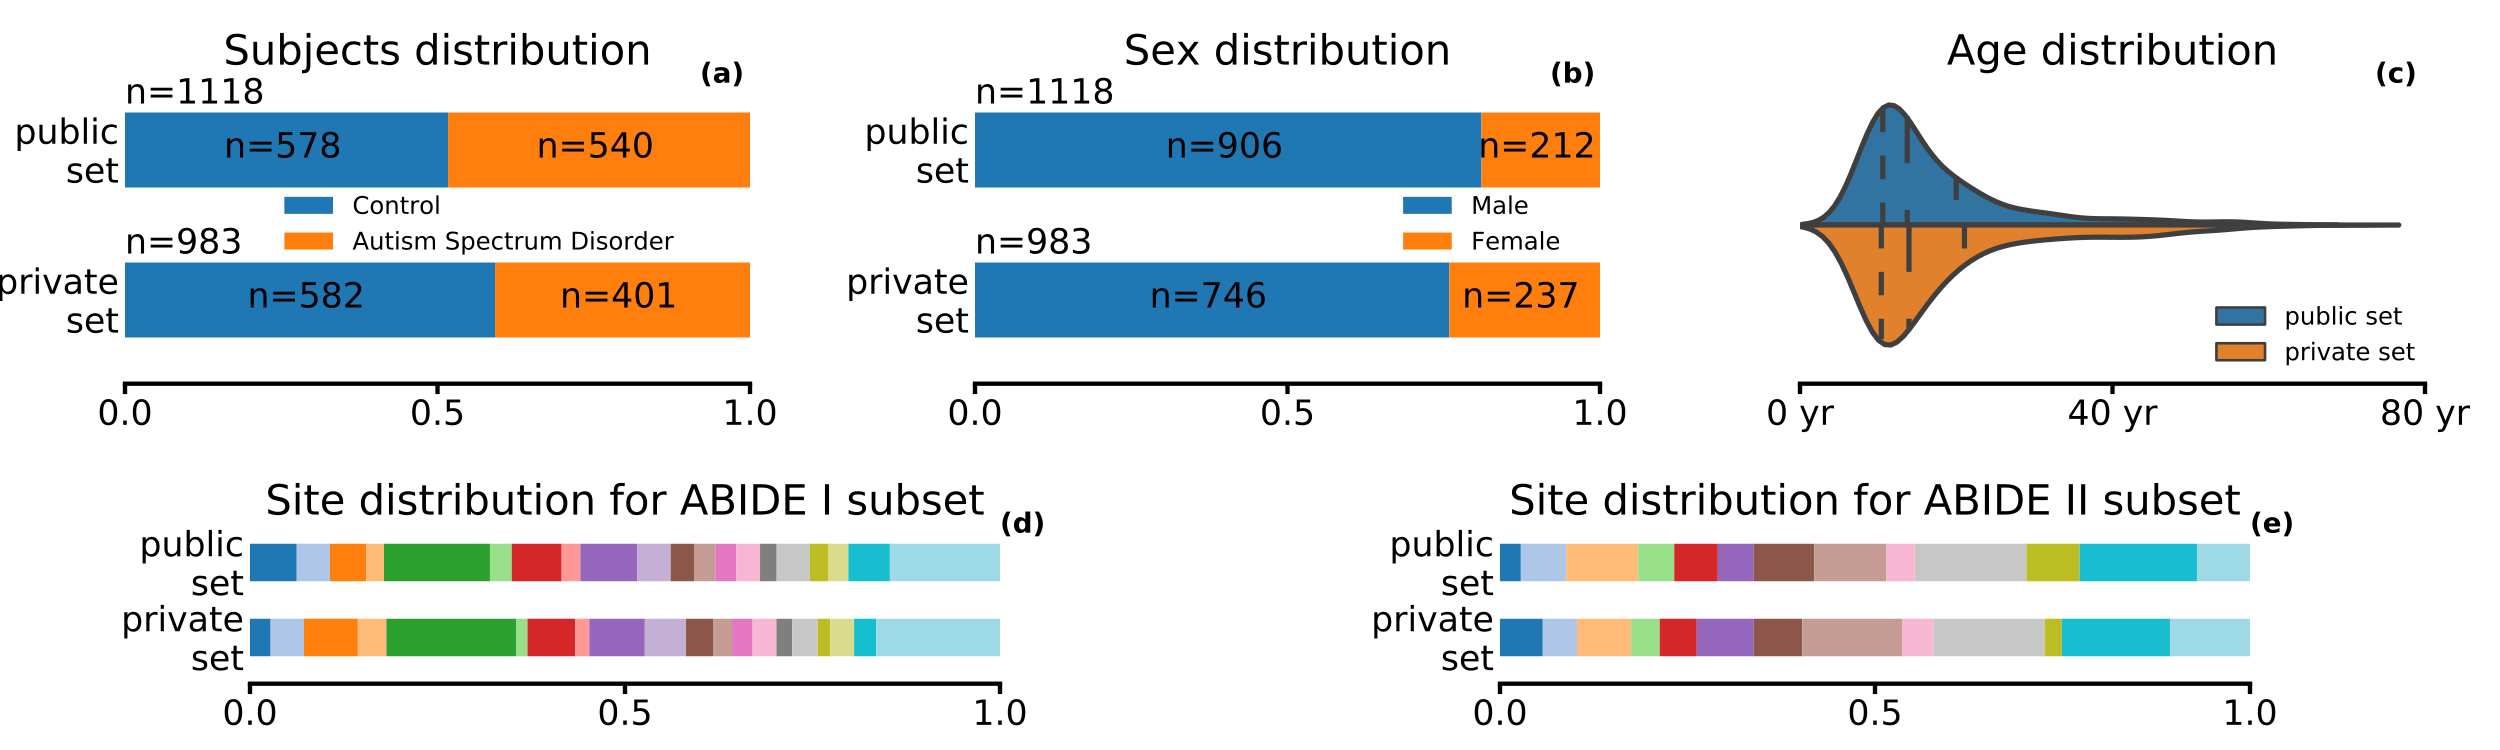 <?xml version="1.0" encoding="utf-8" standalone="no"?>
<!DOCTYPE svg PUBLIC "-//W3C//DTD SVG 1.1//EN"
  "http://www.w3.org/Graphics/SVG/1.1/DTD/svg11.dtd">
<!-- Created with matplotlib (http://matplotlib.org/) -->
<svg height="432pt" version="1.1" viewBox="0 0 1440 432" width="1440pt" xmlns="http://www.w3.org/2000/svg" xmlns:xlink="http://www.w3.org/1999/xlink">
 <defs>
  <style type="text/css">
*{stroke-linecap:butt;stroke-linejoin:round;}
  </style>
 </defs>
 <g id="figure_1">
  <g id="patch_1">
   <path d="M 0 432 
L 1440 432 
L 1440 0 
L 0 0 
z
" style="fill:#ffffff;"/>
  </g>
  <g id="axes_1">
   <g id="patch_2">
    <path d="M 144 388.8 
L 576 388.8 
L 576 302.4 
L 144 302.4 
z
" style="fill:#ffffff;"/>
   </g>
   <g id="patch_3">
    <path clip-path="url(#pf77f49266c)" d="M 144 378 
L 155.873 378 
L 155.873 356.4 
L 144 356.4 
z
" style="fill:#1f77b4;"/>
   </g>
   <g id="patch_4">
    <path clip-path="url(#pf77f49266c)" d="M 144 334.8 
L 170.925 334.8 
L 170.925 313.2 
L 144 313.2 
z
" style="fill:#1f77b4;"/>
   </g>
   <g id="patch_5">
    <path clip-path="url(#pf77f49266c)" d="M 155.873 378 
L 175.053 378 
L 175.053 356.4 
L 155.873 356.4 
z
" style="fill:#aec7e8;"/>
   </g>
   <g id="patch_6">
    <path clip-path="url(#pf77f49266c)" d="M 170.925 334.8 
L 190.072 334.8 
L 190.072 313.2 
L 170.925 313.2 
z
" style="fill:#aec7e8;"/>
   </g>
   <g id="patch_7">
    <path clip-path="url(#pf77f49266c)" d="M 175.053 378 
L 206.106 378 
L 206.106 356.4 
L 175.053 356.4 
z
" style="fill:#ff7f0e;"/>
   </g>
   <g id="patch_8">
    <path clip-path="url(#pf77f49266c)" d="M 190.072 334.8 
L 211.014 334.8 
L 211.014 313.2 
L 190.072 313.2 
z
" style="fill:#ff7f0e;"/>
   </g>
   <g id="patch_9">
    <path clip-path="url(#pf77f49266c)" d="M 206.106 378 
L 222.545 378 
L 222.545 356.4 
L 206.106 356.4 
z
" style="fill:#ffbb78;"/>
   </g>
   <g id="patch_10">
    <path clip-path="url(#pf77f49266c)" d="M 211.014 334.8 
L 221.186 334.8 
L 221.186 313.2 
L 211.014 313.2 
z
" style="fill:#ffbb78;"/>
   </g>
   <g id="patch_11">
    <path clip-path="url(#pf77f49266c)" d="M 222.545 378 
L 297.438 378 
L 297.438 356.4 
L 222.545 356.4 
z
" style="fill:#2ca02c;"/>
   </g>
   <g id="patch_12">
    <path clip-path="url(#pf77f49266c)" d="M 221.186 334.8 
L 282.216 334.8 
L 282.216 313.2 
L 221.186 313.2 
z
" style="fill:#2ca02c;"/>
   </g>
   <g id="patch_13">
    <path clip-path="url(#pf77f49266c)" d="M 297.438 378 
L 303.831 378 
L 303.831 356.4 
L 297.438 356.4 
z
" style="fill:#98df8a;"/>
   </g>
   <g id="patch_14">
    <path clip-path="url(#pf77f49266c)" d="M 282.216 334.8 
L 294.781 334.8 
L 294.781 313.2 
L 282.216 313.2 
z
" style="fill:#98df8a;"/>
   </g>
   <g id="patch_15">
    <path clip-path="url(#pf77f49266c)" d="M 303.831 378 
L 331.23 378 
L 331.23 356.4 
L 303.831 356.4 
z
" style="fill:#d62728;"/>
   </g>
   <g id="patch_16">
    <path clip-path="url(#pf77f49266c)" d="M 294.781 334.8 
L 323.501 334.8 
L 323.501 313.2 
L 294.781 313.2 
z
" style="fill:#d62728;"/>
   </g>
   <g id="patch_17">
    <path clip-path="url(#pf77f49266c)" d="M 331.23 378 
L 339.45 378 
L 339.45 356.4 
L 331.23 356.4 
z
" style="fill:#ff9896;"/>
   </g>
   <g id="patch_18">
    <path clip-path="url(#pf77f49266c)" d="M 323.501 334.8 
L 334.271 334.8 
L 334.271 313.2 
L 323.501 313.2 
z
" style="fill:#ff9896;"/>
   </g>
   <g id="patch_19">
    <path clip-path="url(#pf77f49266c)" d="M 339.45 378 
L 371.416 378 
L 371.416 356.4 
L 339.45 356.4 
z
" style="fill:#9467bd;"/>
   </g>
   <g id="patch_20">
    <path clip-path="url(#pf77f49266c)" d="M 334.271 334.8 
L 367.18 334.8 
L 367.18 313.2 
L 334.271 313.2 
z
" style="fill:#9467bd;"/>
   </g>
   <g id="patch_21">
    <path clip-path="url(#pf77f49266c)" d="M 371.416 378 
L 395.163 378 
L 395.163 356.4 
L 371.416 356.4 
z
" style="fill:#c5b0d5;"/>
   </g>
   <g id="patch_22">
    <path clip-path="url(#pf77f49266c)" d="M 367.18 334.8 
L 386.327 334.8 
L 386.327 313.2 
L 367.18 313.2 
z
" style="fill:#c5b0d5;"/>
   </g>
   <g id="patch_23">
    <path clip-path="url(#pf77f49266c)" d="M 395.163 378 
L 410.689 378 
L 410.689 356.4 
L 395.163 356.4 
z
" style="fill:#8c564b;"/>
   </g>
   <g id="patch_24">
    <path clip-path="url(#pf77f49266c)" d="M 386.327 334.8 
L 400.089 334.8 
L 400.089 313.2 
L 386.327 313.2 
z
" style="fill:#8c564b;"/>
   </g>
   <g id="patch_25">
    <path clip-path="url(#pf77f49266c)" d="M 410.689 378 
L 421.649 378 
L 421.649 356.4 
L 410.689 356.4 
z
" style="fill:#c49c94;"/>
   </g>
   <g id="patch_26">
    <path clip-path="url(#pf77f49266c)" d="M 400.089 334.8 
L 412.055 334.8 
L 412.055 313.2 
L 400.089 313.2 
z
" style="fill:#c49c94;"/>
   </g>
   <g id="patch_27">
    <path clip-path="url(#pf77f49266c)" d="M 421.649 378 
L 433.522 378 
L 433.522 356.4 
L 421.649 356.4 
z
" style="fill:#e377c2;"/>
   </g>
   <g id="patch_28">
    <path clip-path="url(#pf77f49266c)" d="M 412.055 334.8 
L 424.022 334.8 
L 424.022 313.2 
L 412.055 313.2 
z
" style="fill:#e377c2;"/>
   </g>
   <g id="patch_29">
    <path clip-path="url(#pf77f49266c)" d="M 433.522 378 
L 447.222 378 
L 447.222 356.4 
L 433.522 356.4 
z
" style="fill:#f7b6d2;"/>
   </g>
   <g id="patch_30">
    <path clip-path="url(#pf77f49266c)" d="M 424.022 334.8 
L 437.784 334.8 
L 437.784 313.2 
L 424.022 313.2 
z
" style="fill:#f7b6d2;"/>
   </g>
   <g id="patch_31">
    <path clip-path="url(#pf77f49266c)" d="M 447.222 378 
L 456.355 378 
L 456.355 356.4 
L 447.222 356.4 
z
" style="fill:#7f7f7f;"/>
   </g>
   <g id="patch_32">
    <path clip-path="url(#pf77f49266c)" d="M 437.784 334.8 
L 447.357 334.8 
L 447.357 313.2 
L 437.784 313.2 
z
" style="fill:#7f7f7f;"/>
   </g>
   <g id="patch_33">
    <path clip-path="url(#pf77f49266c)" d="M 456.355 378 
L 470.968 378 
L 470.968 356.4 
L 456.355 356.4 
z
" style="fill:#c7c7c7;"/>
   </g>
   <g id="patch_34">
    <path clip-path="url(#pf77f49266c)" d="M 447.357 334.8 
L 466.504 334.8 
L 466.504 313.2 
L 447.357 313.2 
z
" style="fill:#c7c7c7;"/>
   </g>
   <g id="patch_35">
    <path clip-path="url(#pf77f49266c)" d="M 470.968 378 
L 478.275 378 
L 478.275 356.4 
L 470.968 356.4 
z
" style="fill:#bcbd22;"/>
   </g>
   <g id="patch_36">
    <path clip-path="url(#pf77f49266c)" d="M 466.504 334.8 
L 477.274 334.8 
L 477.274 313.2 
L 466.504 313.2 
z
" style="fill:#bcbd22;"/>
   </g>
   <g id="patch_37">
    <path clip-path="url(#pf77f49266c)" d="M 478.275 378 
L 491.975 378 
L 491.975 356.4 
L 478.275 356.4 
z
" style="fill:#dbdb8d;"/>
   </g>
   <g id="patch_38">
    <path clip-path="url(#pf77f49266c)" d="M 477.274 334.8 
L 488.643 334.8 
L 488.643 313.2 
L 477.274 313.2 
z
" style="fill:#dbdb8d;"/>
   </g>
   <g id="patch_39">
    <path clip-path="url(#pf77f49266c)" d="M 491.975 378 
L 504.761 378 
L 504.761 356.4 
L 491.975 356.4 
z
" style="fill:#17becf;"/>
   </g>
   <g id="patch_40">
    <path clip-path="url(#pf77f49266c)" d="M 488.643 334.8 
L 512.576 334.8 
L 512.576 313.2 
L 488.643 313.2 
z
" style="fill:#17becf;"/>
   </g>
   <g id="patch_41">
    <path clip-path="url(#pf77f49266c)" d="M 504.761 378 
L 576 378 
L 576 356.4 
L 504.761 356.4 
z
" style="fill:#9edae5;"/>
   </g>
   <g id="patch_42">
    <path clip-path="url(#pf77f49266c)" d="M 512.576 334.8 
L 576 334.8 
L 576 313.2 
L 512.576 313.2 
z
" style="fill:#9edae5;"/>
   </g>
   <g id="matplotlib.axis_1">
    <g id="xtick_1">
     <g id="line2d_1">
      <defs>
       <path d="M 0 0 
L 0 6 
" id="mcf5cca3402" style="stroke:#000000;stroke-width:2.5;"/>
      </defs>
      <g>
       <use style="stroke:#000000;stroke-width:2.5;" x="144" xlink:href="#mcf5cca3402" y="393.8"/>
      </g>
     </g>
     <g id="text_1">
      <!-- 0.0 -->
      <defs>
       <path d="M 31.781 66.406 
Q 24.172 66.406 20.328 58.906 
Q 16.5 51.422 16.5 36.375 
Q 16.5 21.391 20.328 13.891 
Q 24.172 6.391 31.781 6.391 
Q 39.453 6.391 43.281 13.891 
Q 47.125 21.391 47.125 36.375 
Q 47.125 51.422 43.281 58.906 
Q 39.453 66.406 31.781 66.406 
z
M 31.781 74.219 
Q 44.047 74.219 50.516 64.516 
Q 56.984 54.828 56.984 36.375 
Q 56.984 17.969 50.516 8.266 
Q 44.047 -1.422 31.781 -1.422 
Q 19.531 -1.422 13.062 8.266 
Q 6.594 17.969 6.594 36.375 
Q 6.594 54.828 13.062 64.516 
Q 19.531 74.219 31.781 74.219 
z
" id="DejaVuSans-30"/>
       <path d="M 10.688 12.406 
L 21 12.406 
L 21 0 
L 10.688 0 
z
" id="DejaVuSans-2e"/>
      </defs>
      <g transform="translate(128.097 417.497)scale(0.2 -0.2)">
       <use xlink:href="#DejaVuSans-30"/>
       <use x="63.623" xlink:href="#DejaVuSans-2e"/>
       <use x="95.41" xlink:href="#DejaVuSans-30"/>
      </g>
     </g>
    </g>
    <g id="xtick_2">
     <g id="line2d_2">
      <g>
       <use style="stroke:#000000;stroke-width:2.5;" x="360" xlink:href="#mcf5cca3402" y="393.8"/>
      </g>
     </g>
     <g id="text_2">
      <!-- 0.5 -->
      <defs>
       <path d="M 10.797 72.906 
L 49.516 72.906 
L 49.516 64.594 
L 19.828 64.594 
L 19.828 46.734 
Q 21.969 47.469 24.109 47.828 
Q 26.266 48.188 28.422 48.188 
Q 40.625 48.188 47.75 41.5 
Q 54.891 34.812 54.891 23.391 
Q 54.891 11.625 47.562 5.094 
Q 40.234 -1.422 26.906 -1.422 
Q 22.312 -1.422 17.547 -0.641 
Q 12.797 0.141 7.719 1.703 
L 7.719 11.625 
Q 12.109 9.234 16.797 8.062 
Q 21.484 6.891 26.703 6.891 
Q 35.156 6.891 40.078 11.328 
Q 45.016 15.766 45.016 23.391 
Q 45.016 31 40.078 35.438 
Q 35.156 39.891 26.703 39.891 
Q 22.75 39.891 18.812 39.016 
Q 14.891 38.141 10.797 36.281 
z
" id="DejaVuSans-35"/>
      </defs>
      <g transform="translate(344.097 417.497)scale(0.2 -0.2)">
       <use xlink:href="#DejaVuSans-30"/>
       <use x="63.623" xlink:href="#DejaVuSans-2e"/>
       <use x="95.41" xlink:href="#DejaVuSans-35"/>
      </g>
     </g>
    </g>
    <g id="xtick_3">
     <g id="line2d_3">
      <g>
       <use style="stroke:#000000;stroke-width:2.5;" x="576" xlink:href="#mcf5cca3402" y="393.8"/>
      </g>
     </g>
     <g id="text_3">
      <!-- 1.0 -->
      <defs>
       <path d="M 12.406 8.297 
L 28.516 8.297 
L 28.516 63.922 
L 10.984 60.406 
L 10.984 69.391 
L 28.422 72.906 
L 38.281 72.906 
L 38.281 8.297 
L 54.391 8.297 
L 54.391 0 
L 12.406 0 
z
" id="DejaVuSans-31"/>
      </defs>
      <g transform="translate(560.097 417.497)scale(0.2 -0.2)">
       <use xlink:href="#DejaVuSans-31"/>
       <use x="63.623" xlink:href="#DejaVuSans-2e"/>
       <use x="95.41" xlink:href="#DejaVuSans-30"/>
      </g>
     </g>
    </g>
   </g>
   <g id="matplotlib.axis_2">
    <g id="ytick_1">
     <g id="line2d_4"/>
     <g id="text_4">
      <!-- private -->
      <defs>
       <path d="M 18.109 8.203 
L 18.109 -20.797 
L 9.078 -20.797 
L 9.078 54.688 
L 18.109 54.688 
L 18.109 46.391 
Q 20.953 51.266 25.266 53.625 
Q 29.594 56 35.594 56 
Q 45.562 56 51.781 48.094 
Q 58.016 40.188 58.016 27.297 
Q 58.016 14.406 51.781 6.484 
Q 45.562 -1.422 35.594 -1.422 
Q 29.594 -1.422 25.266 0.953 
Q 20.953 3.328 18.109 8.203 
z
M 48.688 27.297 
Q 48.688 37.203 44.609 42.844 
Q 40.531 48.484 33.406 48.484 
Q 26.266 48.484 22.188 42.844 
Q 18.109 37.203 18.109 27.297 
Q 18.109 17.391 22.188 11.75 
Q 26.266 6.109 33.406 6.109 
Q 40.531 6.109 44.609 11.75 
Q 48.688 17.391 48.688 27.297 
z
" id="DejaVuSans-70"/>
       <path d="M 41.109 46.297 
Q 39.594 47.172 37.812 47.578 
Q 36.031 48 33.891 48 
Q 26.266 48 22.188 43.047 
Q 18.109 38.094 18.109 28.812 
L 18.109 0 
L 9.078 0 
L 9.078 54.688 
L 18.109 54.688 
L 18.109 46.188 
Q 20.953 51.172 25.484 53.578 
Q 30.031 56 36.531 56 
Q 37.453 56 38.578 55.875 
Q 39.703 55.766 41.062 55.516 
z
" id="DejaVuSans-72"/>
       <path d="M 9.422 54.688 
L 18.406 54.688 
L 18.406 0 
L 9.422 0 
z
M 9.422 75.984 
L 18.406 75.984 
L 18.406 64.594 
L 9.422 64.594 
z
" id="DejaVuSans-69"/>
       <path d="M 2.984 54.688 
L 12.5 54.688 
L 29.594 8.797 
L 46.688 54.688 
L 56.203 54.688 
L 35.688 0 
L 23.484 0 
z
" id="DejaVuSans-76"/>
       <path d="M 34.281 27.484 
Q 23.391 27.484 19.188 25 
Q 14.984 22.516 14.984 16.5 
Q 14.984 11.719 18.141 8.906 
Q 21.297 6.109 26.703 6.109 
Q 34.188 6.109 38.703 11.406 
Q 43.219 16.703 43.219 25.484 
L 43.219 27.484 
z
M 52.203 31.203 
L 52.203 0 
L 43.219 0 
L 43.219 8.297 
Q 40.141 3.328 35.547 0.953 
Q 30.953 -1.422 24.312 -1.422 
Q 15.922 -1.422 10.953 3.297 
Q 6 8.016 6 15.922 
Q 6 25.141 12.172 29.828 
Q 18.359 34.516 30.609 34.516 
L 43.219 34.516 
L 43.219 35.406 
Q 43.219 41.609 39.141 45 
Q 35.062 48.391 27.688 48.391 
Q 23 48.391 18.547 47.266 
Q 14.109 46.141 10.016 43.891 
L 10.016 52.203 
Q 14.938 54.109 19.578 55.047 
Q 24.219 56 28.609 56 
Q 40.484 56 46.344 49.844 
Q 52.203 43.703 52.203 31.203 
z
" id="DejaVuSans-61"/>
       <path d="M 18.312 70.219 
L 18.312 54.688 
L 36.812 54.688 
L 36.812 47.703 
L 18.312 47.703 
L 18.312 18.016 
Q 18.312 11.328 20.141 9.422 
Q 21.969 7.516 27.594 7.516 
L 36.812 7.516 
L 36.812 0 
L 27.594 0 
Q 17.188 0 13.234 3.875 
Q 9.281 7.766 9.281 18.016 
L 9.281 47.703 
L 2.688 47.703 
L 2.688 54.688 
L 9.281 54.688 
L 9.281 70.219 
z
" id="DejaVuSans-74"/>
       <path d="M 56.203 29.594 
L 56.203 25.203 
L 14.891 25.203 
Q 15.484 15.922 20.484 11.062 
Q 25.484 6.203 34.422 6.203 
Q 39.594 6.203 44.453 7.469 
Q 49.312 8.734 54.109 11.281 
L 54.109 2.781 
Q 49.266 0.734 44.188 -0.344 
Q 39.109 -1.422 33.891 -1.422 
Q 20.797 -1.422 13.156 6.188 
Q 5.516 13.812 5.516 26.812 
Q 5.516 40.234 12.766 48.109 
Q 20.016 56 32.328 56 
Q 43.359 56 49.781 48.891 
Q 56.203 41.797 56.203 29.594 
z
M 47.219 32.234 
Q 47.125 39.594 43.094 43.984 
Q 39.062 48.391 32.422 48.391 
Q 24.906 48.391 20.391 44.141 
Q 15.875 39.891 15.188 32.172 
z
" id="DejaVuSans-65"/>
      </defs>
      <g transform="translate(69.784 363.601)scale(0.2 -0.2)">
       <use xlink:href="#DejaVuSans-70"/>
       <use x="63.477" xlink:href="#DejaVuSans-72"/>
       <use x="104.59" xlink:href="#DejaVuSans-69"/>
       <use x="132.373" xlink:href="#DejaVuSans-76"/>
       <use x="191.553" xlink:href="#DejaVuSans-61"/>
       <use x="252.832" xlink:href="#DejaVuSans-74"/>
       <use x="292.041" xlink:href="#DejaVuSans-65"/>
      </g>
      <!-- set -->
      <defs>
       <path d="M 44.281 53.078 
L 44.281 44.578 
Q 40.484 46.531 36.375 47.5 
Q 32.281 48.484 27.875 48.484 
Q 21.188 48.484 17.844 46.438 
Q 14.5 44.391 14.5 40.281 
Q 14.5 37.156 16.891 35.375 
Q 19.281 33.594 26.516 31.984 
L 29.594 31.297 
Q 39.156 29.25 43.188 25.516 
Q 47.219 21.781 47.219 15.094 
Q 47.219 7.469 41.188 3.016 
Q 35.156 -1.422 24.609 -1.422 
Q 20.219 -1.422 15.453 -0.562 
Q 10.688 0.297 5.422 2 
L 5.422 11.281 
Q 10.406 8.688 15.234 7.391 
Q 20.062 6.109 24.812 6.109 
Q 31.156 6.109 34.562 8.281 
Q 37.984 10.453 37.984 14.406 
Q 37.984 18.062 35.516 20.016 
Q 33.062 21.969 24.703 23.781 
L 21.578 24.516 
Q 13.234 26.266 9.516 29.906 
Q 5.812 33.547 5.812 39.891 
Q 5.812 47.609 11.281 51.797 
Q 16.75 56 26.812 56 
Q 31.781 56 36.172 55.266 
Q 40.578 54.547 44.281 53.078 
z
" id="DejaVuSans-73"/>
      </defs>
      <g transform="translate(109.934 385.996)scale(0.2 -0.2)">
       <use xlink:href="#DejaVuSans-73"/>
       <use x="52.1" xlink:href="#DejaVuSans-65"/>
       <use x="113.623" xlink:href="#DejaVuSans-74"/>
      </g>
     </g>
    </g>
    <g id="ytick_2">
     <g id="line2d_5"/>
     <g id="text_5">
      <!-- public -->
      <defs>
       <path d="M 8.5 21.578 
L 8.5 54.688 
L 17.484 54.688 
L 17.484 21.922 
Q 17.484 14.156 20.5 10.266 
Q 23.531 6.391 29.594 6.391 
Q 36.859 6.391 41.078 11.031 
Q 45.312 15.672 45.312 23.688 
L 45.312 54.688 
L 54.297 54.688 
L 54.297 0 
L 45.312 0 
L 45.312 8.406 
Q 42.047 3.422 37.719 1 
Q 33.406 -1.422 27.688 -1.422 
Q 18.266 -1.422 13.375 4.438 
Q 8.5 10.297 8.5 21.578 
z
M 31.109 56 
z
" id="DejaVuSans-75"/>
       <path d="M 48.688 27.297 
Q 48.688 37.203 44.609 42.844 
Q 40.531 48.484 33.406 48.484 
Q 26.266 48.484 22.188 42.844 
Q 18.109 37.203 18.109 27.297 
Q 18.109 17.391 22.188 11.75 
Q 26.266 6.109 33.406 6.109 
Q 40.531 6.109 44.609 11.75 
Q 48.688 17.391 48.688 27.297 
z
M 18.109 46.391 
Q 20.953 51.266 25.266 53.625 
Q 29.594 56 35.594 56 
Q 45.562 56 51.781 48.094 
Q 58.016 40.188 58.016 27.297 
Q 58.016 14.406 51.781 6.484 
Q 45.562 -1.422 35.594 -1.422 
Q 29.594 -1.422 25.266 0.953 
Q 20.953 3.328 18.109 8.203 
L 18.109 0 
L 9.078 0 
L 9.078 75.984 
L 18.109 75.984 
z
" id="DejaVuSans-62"/>
       <path d="M 9.422 75.984 
L 18.406 75.984 
L 18.406 0 
L 9.422 0 
z
" id="DejaVuSans-6c"/>
       <path d="M 48.781 52.594 
L 48.781 44.188 
Q 44.969 46.297 41.141 47.344 
Q 37.312 48.391 33.406 48.391 
Q 24.656 48.391 19.812 42.844 
Q 14.984 37.312 14.984 27.297 
Q 14.984 17.281 19.812 11.734 
Q 24.656 6.203 33.406 6.203 
Q 37.312 6.203 41.141 7.25 
Q 44.969 8.297 48.781 10.406 
L 48.781 2.094 
Q 45.016 0.344 40.984 -0.531 
Q 36.969 -1.422 32.422 -1.422 
Q 20.062 -1.422 12.781 6.344 
Q 5.516 14.109 5.516 27.297 
Q 5.516 40.672 12.859 48.328 
Q 20.219 56 33.016 56 
Q 37.156 56 41.109 55.141 
Q 45.062 54.297 48.781 52.594 
z
" id="DejaVuSans-63"/>
      </defs>
      <g transform="translate(80.322 320.401)scale(0.2 -0.2)">
       <use xlink:href="#DejaVuSans-70"/>
       <use x="63.477" xlink:href="#DejaVuSans-75"/>
       <use x="126.855" xlink:href="#DejaVuSans-62"/>
       <use x="190.332" xlink:href="#DejaVuSans-6c"/>
       <use x="218.115" xlink:href="#DejaVuSans-69"/>
       <use x="245.898" xlink:href="#DejaVuSans-63"/>
      </g>
      <!-- set -->
      <g transform="translate(109.934 342.796)scale(0.2 -0.2)">
       <use xlink:href="#DejaVuSans-73"/>
       <use x="52.1" xlink:href="#DejaVuSans-65"/>
       <use x="113.623" xlink:href="#DejaVuSans-74"/>
      </g>
     </g>
    </g>
   </g>
   <g id="patch_43">
    <path d="M 144 393.8 
L 576 393.8 
" style="fill:none;stroke:#000000;stroke-linecap:square;stroke-linejoin:miter;stroke-width:2.5;"/>
   </g>
   <g id="text_6">
    <!-- (d) -->
    <defs>
     <path d="M 37.703 -13.188 
L 23.188 -13.188 
Q 15.719 -1.125 12.156 9.734 
Q 8.594 20.609 8.594 31.297 
Q 8.594 42 12.172 52.953 
Q 15.766 63.922 23.188 75.875 
L 37.703 75.875 
Q 31.453 64.312 28.328 53.25 
Q 25.203 42.188 25.203 31.391 
Q 25.203 20.609 28.297 9.516 
Q 31.391 -1.562 37.703 -13.188 
z
" id="DejaVuSans-Bold-28"/>
     <path d="M 45.609 46.688 
L 45.609 75.984 
L 63.188 75.984 
L 63.188 0 
L 45.609 0 
L 45.609 7.906 
Q 42 3.078 37.641 0.828 
Q 33.297 -1.422 27.594 -1.422 
Q 17.484 -1.422 10.984 6.609 
Q 4.5 14.656 4.5 27.297 
Q 4.5 39.938 10.984 47.969 
Q 17.484 56 27.594 56 
Q 33.25 56 37.625 53.734 
Q 42 51.469 45.609 46.688 
z
M 34.078 11.281 
Q 39.703 11.281 42.656 15.375 
Q 45.609 19.484 45.609 27.297 
Q 45.609 35.109 42.656 39.203 
Q 39.703 43.312 34.078 43.312 
Q 28.516 43.312 25.562 39.203 
Q 22.609 35.109 22.609 27.297 
Q 22.609 19.484 25.562 15.375 
Q 28.516 11.281 34.078 11.281 
z
" id="DejaVuSans-Bold-64"/>
     <path d="M 8.016 -13.188 
Q 14.266 -1.562 17.391 9.516 
Q 20.516 20.609 20.516 31.391 
Q 20.516 42.188 17.391 53.25 
Q 14.266 64.312 8.016 75.875 
L 22.516 75.875 
Q 29.938 63.922 33.516 52.953 
Q 37.109 42 37.109 31.297 
Q 37.109 20.609 33.547 9.734 
Q 29.984 -1.125 22.516 -13.188 
z
" id="DejaVuSans-Bold-29"/>
    </defs>
    <g transform="translate(576 306.815)scale(0.16 -0.16)">
     <use xlink:href="#DejaVuSans-Bold-28"/>
     <use x="45.703" xlink:href="#DejaVuSans-Bold-64"/>
     <use x="117.285" xlink:href="#DejaVuSans-Bold-29"/>
    </g>
   </g>
   <g id="text_7">
    <!-- Site distribution for ABIDE I subset -->
    <defs>
     <path d="M 53.516 70.516 
L 53.516 60.891 
Q 47.906 63.578 42.922 64.891 
Q 37.938 66.219 33.297 66.219 
Q 25.25 66.219 20.875 63.094 
Q 16.5 59.969 16.5 54.203 
Q 16.5 49.359 19.406 46.891 
Q 22.312 44.438 30.422 42.922 
L 36.375 41.703 
Q 47.406 39.594 52.656 34.297 
Q 57.906 29 57.906 20.125 
Q 57.906 9.516 50.797 4.047 
Q 43.703 -1.422 29.984 -1.422 
Q 24.812 -1.422 18.969 -0.25 
Q 13.141 0.922 6.891 3.219 
L 6.891 13.375 
Q 12.891 10.016 18.656 8.297 
Q 24.422 6.594 29.984 6.594 
Q 38.422 6.594 43.016 9.906 
Q 47.609 13.234 47.609 19.391 
Q 47.609 24.75 44.312 27.781 
Q 41.016 30.812 33.5 32.328 
L 27.484 33.5 
Q 16.453 35.688 11.516 40.375 
Q 6.594 45.062 6.594 53.422 
Q 6.594 63.094 13.406 68.656 
Q 20.219 74.219 32.172 74.219 
Q 37.312 74.219 42.625 73.281 
Q 47.953 72.359 53.516 70.516 
z
" id="DejaVuSans-53"/>
     <path id="DejaVuSans-20"/>
     <path d="M 45.406 46.391 
L 45.406 75.984 
L 54.391 75.984 
L 54.391 0 
L 45.406 0 
L 45.406 8.203 
Q 42.578 3.328 38.25 0.953 
Q 33.938 -1.422 27.875 -1.422 
Q 17.969 -1.422 11.734 6.484 
Q 5.516 14.406 5.516 27.297 
Q 5.516 40.188 11.734 48.094 
Q 17.969 56 27.875 56 
Q 33.938 56 38.25 53.625 
Q 42.578 51.266 45.406 46.391 
z
M 14.797 27.297 
Q 14.797 17.391 18.875 11.75 
Q 22.953 6.109 30.078 6.109 
Q 37.203 6.109 41.297 11.75 
Q 45.406 17.391 45.406 27.297 
Q 45.406 37.203 41.297 42.844 
Q 37.203 48.484 30.078 48.484 
Q 22.953 48.484 18.875 42.844 
Q 14.797 37.203 14.797 27.297 
z
" id="DejaVuSans-64"/>
     <path d="M 30.609 48.391 
Q 23.391 48.391 19.188 42.75 
Q 14.984 37.109 14.984 27.297 
Q 14.984 17.484 19.156 11.844 
Q 23.344 6.203 30.609 6.203 
Q 37.797 6.203 41.984 11.859 
Q 46.188 17.531 46.188 27.297 
Q 46.188 37.016 41.984 42.703 
Q 37.797 48.391 30.609 48.391 
z
M 30.609 56 
Q 42.328 56 49.016 48.375 
Q 55.719 40.766 55.719 27.297 
Q 55.719 13.875 49.016 6.219 
Q 42.328 -1.422 30.609 -1.422 
Q 18.844 -1.422 12.172 6.219 
Q 5.516 13.875 5.516 27.297 
Q 5.516 40.766 12.172 48.375 
Q 18.844 56 30.609 56 
z
" id="DejaVuSans-6f"/>
     <path d="M 54.891 33.016 
L 54.891 0 
L 45.906 0 
L 45.906 32.719 
Q 45.906 40.484 42.875 44.328 
Q 39.844 48.188 33.797 48.188 
Q 26.516 48.188 22.312 43.547 
Q 18.109 38.922 18.109 30.906 
L 18.109 0 
L 9.078 0 
L 9.078 54.688 
L 18.109 54.688 
L 18.109 46.188 
Q 21.344 51.125 25.703 53.562 
Q 30.078 56 35.797 56 
Q 45.219 56 50.047 50.172 
Q 54.891 44.344 54.891 33.016 
z
" id="DejaVuSans-6e"/>
     <path d="M 37.109 75.984 
L 37.109 68.5 
L 28.516 68.5 
Q 23.688 68.5 21.797 66.547 
Q 19.922 64.594 19.922 59.516 
L 19.922 54.688 
L 34.719 54.688 
L 34.719 47.703 
L 19.922 47.703 
L 19.922 0 
L 10.891 0 
L 10.891 47.703 
L 2.297 47.703 
L 2.297 54.688 
L 10.891 54.688 
L 10.891 58.5 
Q 10.891 67.625 15.141 71.797 
Q 19.391 75.984 28.609 75.984 
z
" id="DejaVuSans-66"/>
     <path d="M 34.188 63.188 
L 20.797 26.906 
L 47.609 26.906 
z
M 28.609 72.906 
L 39.797 72.906 
L 67.578 0 
L 57.328 0 
L 50.688 18.703 
L 17.828 18.703 
L 11.188 0 
L 0.781 0 
z
" id="DejaVuSans-41"/>
     <path d="M 19.672 34.812 
L 19.672 8.109 
L 35.5 8.109 
Q 43.453 8.109 47.281 11.406 
Q 51.125 14.703 51.125 21.484 
Q 51.125 28.328 47.281 31.562 
Q 43.453 34.812 35.5 34.812 
z
M 19.672 64.797 
L 19.672 42.828 
L 34.281 42.828 
Q 41.5 42.828 45.031 45.531 
Q 48.578 48.25 48.578 53.812 
Q 48.578 59.328 45.031 62.062 
Q 41.5 64.797 34.281 64.797 
z
M 9.812 72.906 
L 35.016 72.906 
Q 46.297 72.906 52.391 68.219 
Q 58.5 63.531 58.5 54.891 
Q 58.5 48.188 55.375 44.234 
Q 52.25 40.281 46.188 39.312 
Q 53.469 37.75 57.5 32.781 
Q 61.531 27.828 61.531 20.406 
Q 61.531 10.641 54.891 5.312 
Q 48.25 0 35.984 0 
L 9.812 0 
z
" id="DejaVuSans-42"/>
     <path d="M 9.812 72.906 
L 19.672 72.906 
L 19.672 0 
L 9.812 0 
z
" id="DejaVuSans-49"/>
     <path d="M 19.672 64.797 
L 19.672 8.109 
L 31.594 8.109 
Q 46.688 8.109 53.688 14.938 
Q 60.688 21.781 60.688 36.531 
Q 60.688 51.172 53.688 57.984 
Q 46.688 64.797 31.594 64.797 
z
M 9.812 72.906 
L 30.078 72.906 
Q 51.266 72.906 61.172 64.094 
Q 71.094 55.281 71.094 36.531 
Q 71.094 17.672 61.125 8.828 
Q 51.172 0 30.078 0 
L 9.812 0 
z
" id="DejaVuSans-44"/>
     <path d="M 9.812 72.906 
L 55.906 72.906 
L 55.906 64.594 
L 19.672 64.594 
L 19.672 43.016 
L 54.391 43.016 
L 54.391 34.719 
L 19.672 34.719 
L 19.672 8.297 
L 56.781 8.297 
L 56.781 0 
L 9.812 0 
z
" id="DejaVuSans-45"/>
    </defs>
    <g transform="translate(152.85 296.4)scale(0.24 -0.24)">
     <use xlink:href="#DejaVuSans-53"/>
     <use x="63.477" xlink:href="#DejaVuSans-69"/>
     <use x="91.26" xlink:href="#DejaVuSans-74"/>
     <use x="130.469" xlink:href="#DejaVuSans-65"/>
     <use x="191.992" xlink:href="#DejaVuSans-20"/>
     <use x="223.779" xlink:href="#DejaVuSans-64"/>
     <use x="287.256" xlink:href="#DejaVuSans-69"/>
     <use x="315.039" xlink:href="#DejaVuSans-73"/>
     <use x="367.139" xlink:href="#DejaVuSans-74"/>
     <use x="406.348" xlink:href="#DejaVuSans-72"/>
     <use x="447.461" xlink:href="#DejaVuSans-69"/>
     <use x="475.244" xlink:href="#DejaVuSans-62"/>
     <use x="538.721" xlink:href="#DejaVuSans-75"/>
     <use x="602.1" xlink:href="#DejaVuSans-74"/>
     <use x="641.309" xlink:href="#DejaVuSans-69"/>
     <use x="669.092" xlink:href="#DejaVuSans-6f"/>
     <use x="730.273" xlink:href="#DejaVuSans-6e"/>
     <use x="793.652" xlink:href="#DejaVuSans-20"/>
     <use x="825.439" xlink:href="#DejaVuSans-66"/>
     <use x="860.645" xlink:href="#DejaVuSans-6f"/>
     <use x="921.826" xlink:href="#DejaVuSans-72"/>
     <use x="962.939" xlink:href="#DejaVuSans-20"/>
     <use x="994.727" xlink:href="#DejaVuSans-41"/>
     <use x="1063.135" xlink:href="#DejaVuSans-42"/>
     <use x="1131.738" xlink:href="#DejaVuSans-49"/>
     <use x="1161.23" xlink:href="#DejaVuSans-44"/>
     <use x="1238.232" xlink:href="#DejaVuSans-45"/>
     <use x="1301.416" xlink:href="#DejaVuSans-20"/>
     <use x="1333.203" xlink:href="#DejaVuSans-49"/>
     <use x="1362.695" xlink:href="#DejaVuSans-20"/>
     <use x="1394.482" xlink:href="#DejaVuSans-73"/>
     <use x="1446.582" xlink:href="#DejaVuSans-75"/>
     <use x="1509.961" xlink:href="#DejaVuSans-62"/>
     <use x="1573.438" xlink:href="#DejaVuSans-73"/>
     <use x="1625.537" xlink:href="#DejaVuSans-65"/>
     <use x="1687.061" xlink:href="#DejaVuSans-74"/>
    </g>
   </g>
  </g>
  <g id="axes_2">
   <g id="patch_44">
    <path d="M 864 388.8 
L 1296 388.8 
L 1296 302.4 
L 864 302.4 
z
" style="fill:#ffffff;"/>
   </g>
   <g id="patch_45">
    <path clip-path="url(#p12687090a4)" d="M 864 378 
L 888.639 378 
L 888.639 356.4 
L 864 356.4 
z
" style="fill:#1f77b4;"/>
   </g>
   <g id="patch_46">
    <path clip-path="url(#p12687090a4)" d="M 864 334.8 
L 876 334.8 
L 876 313.2 
L 864 313.2 
z
" style="fill:#1f77b4;"/>
   </g>
   <g id="patch_47">
    <path clip-path="url(#p12687090a4)" d="M 888.639 378 
L 908.35 378 
L 908.35 356.4 
L 888.639 356.4 
z
" style="fill:#aec7e8;"/>
   </g>
   <g id="patch_48">
    <path clip-path="url(#p12687090a4)" d="M 876 334.8 
L 902.182 334.8 
L 902.182 313.2 
L 876 313.2 
z
" style="fill:#aec7e8;"/>
   </g>
   <g id="patch_49">
    <path clip-path="url(#p12687090a4)" d="M 908.35 378 
L 939.559 378 
L 939.559 356.4 
L 908.35 356.4 
z
" style="fill:#ffbb78;"/>
   </g>
   <g id="patch_50">
    <path clip-path="url(#p12687090a4)" d="M 902.182 334.8 
L 943.636 334.8 
L 943.636 313.2 
L 902.182 313.2 
z
" style="fill:#ffbb78;"/>
   </g>
   <g id="patch_51">
    <path clip-path="url(#p12687090a4)" d="M 939.559 378 
L 955.985 378 
L 955.985 356.4 
L 939.559 356.4 
z
" style="fill:#98df8a;"/>
   </g>
   <g id="patch_52">
    <path clip-path="url(#p12687090a4)" d="M 943.636 334.8 
L 964.364 334.8 
L 964.364 313.2 
L 943.636 313.2 
z
" style="fill:#98df8a;"/>
   </g>
   <g id="patch_53">
    <path clip-path="url(#p12687090a4)" d="M 955.985 378 
L 977.338 378 
L 977.338 356.4 
L 955.985 356.4 
z
" style="fill:#d62728;"/>
   </g>
   <g id="patch_54">
    <path clip-path="url(#p12687090a4)" d="M 964.364 334.8 
L 989.455 334.8 
L 989.455 313.2 
L 964.364 313.2 
z
" style="fill:#d62728;"/>
   </g>
   <g id="patch_55">
    <path clip-path="url(#p12687090a4)" d="M 977.338 378 
L 1010.19 378 
L 1010.19 356.4 
L 977.338 356.4 
z
" style="fill:#9467bd;"/>
   </g>
   <g id="patch_56">
    <path clip-path="url(#p12687090a4)" d="M 989.455 334.8 
L 1010.182 334.8 
L 1010.182 313.2 
L 989.455 313.2 
z
" style="fill:#9467bd;"/>
   </g>
   <g id="patch_57">
    <path clip-path="url(#p12687090a4)" d="M 1010.19 378 
L 1038.114 378 
L 1038.114 356.4 
L 1010.19 356.4 
z
" style="fill:#8c564b;"/>
   </g>
   <g id="patch_58">
    <path clip-path="url(#p12687090a4)" d="M 1010.182 334.8 
L 1045.091 334.8 
L 1045.091 313.2 
L 1010.182 313.2 
z
" style="fill:#8c564b;"/>
   </g>
   <g id="patch_59">
    <path clip-path="url(#p12687090a4)" d="M 1038.114 378 
L 1095.605 378 
L 1095.605 356.4 
L 1038.114 356.4 
z
" style="fill:#c49c94;"/>
   </g>
   <g id="patch_60">
    <path clip-path="url(#p12687090a4)" d="M 1045.091 334.8 
L 1086.545 334.8 
L 1086.545 313.2 
L 1045.091 313.2 
z
" style="fill:#c49c94;"/>
   </g>
   <g id="patch_61">
    <path clip-path="url(#p12687090a4)" d="M 1095.605 378 
L 1113.673 378 
L 1113.673 356.4 
L 1095.605 356.4 
z
" style="fill:#f7b6d2;"/>
   </g>
   <g id="patch_62">
    <path clip-path="url(#p12687090a4)" d="M 1086.545 334.8 
L 1102.909 334.8 
L 1102.909 313.2 
L 1086.545 313.2 
z
" style="fill:#f7b6d2;"/>
   </g>
   <g id="patch_63">
    <path clip-path="url(#p12687090a4)" d="M 1113.673 378 
L 1177.734 378 
L 1177.734 356.4 
L 1113.673 356.4 
z
" style="fill:#c7c7c7;"/>
   </g>
   <g id="patch_64">
    <path clip-path="url(#p12687090a4)" d="M 1102.909 334.8 
L 1167.273 334.8 
L 1167.273 313.2 
L 1102.909 313.2 
z
" style="fill:#c7c7c7;"/>
   </g>
   <g id="patch_65">
    <path clip-path="url(#p12687090a4)" d="M 1177.734 378 
L 1187.589 378 
L 1187.589 356.4 
L 1177.734 356.4 
z
" style="fill:#bcbd22;"/>
   </g>
   <g id="patch_66">
    <path clip-path="url(#p12687090a4)" d="M 1167.273 334.8 
L 1197.818 334.8 
L 1197.818 313.2 
L 1167.273 313.2 
z
" style="fill:#bcbd22;"/>
   </g>
   <g id="patch_67">
    <path clip-path="url(#p12687090a4)" d="M 1187.589 378 
L 1250.008 378 
L 1250.008 356.4 
L 1187.589 356.4 
z
" style="fill:#17becf;"/>
   </g>
   <g id="patch_68">
    <path clip-path="url(#p12687090a4)" d="M 1197.818 334.8 
L 1265.455 334.8 
L 1265.455 313.2 
L 1197.818 313.2 
z
" style="fill:#17becf;"/>
   </g>
   <g id="patch_69">
    <path clip-path="url(#p12687090a4)" d="M 1250.008 378 
L 1296 378 
L 1296 356.4 
L 1250.008 356.4 
z
" style="fill:#9edae5;"/>
   </g>
   <g id="patch_70">
    <path clip-path="url(#p12687090a4)" d="M 1265.455 334.8 
L 1296 334.8 
L 1296 313.2 
L 1265.455 313.2 
z
" style="fill:#9edae5;"/>
   </g>
   <g id="matplotlib.axis_3">
    <g id="xtick_4">
     <g id="line2d_6">
      <g>
       <use style="stroke:#000000;stroke-width:2.5;" x="864" xlink:href="#mcf5cca3402" y="393.8"/>
      </g>
     </g>
     <g id="text_8">
      <!-- 0.0 -->
      <g transform="translate(848.097 417.497)scale(0.2 -0.2)">
       <use xlink:href="#DejaVuSans-30"/>
       <use x="63.623" xlink:href="#DejaVuSans-2e"/>
       <use x="95.41" xlink:href="#DejaVuSans-30"/>
      </g>
     </g>
    </g>
    <g id="xtick_5">
     <g id="line2d_7">
      <g>
       <use style="stroke:#000000;stroke-width:2.5;" x="1080" xlink:href="#mcf5cca3402" y="393.8"/>
      </g>
     </g>
     <g id="text_9">
      <!-- 0.5 -->
      <g transform="translate(1064.097 417.497)scale(0.2 -0.2)">
       <use xlink:href="#DejaVuSans-30"/>
       <use x="63.623" xlink:href="#DejaVuSans-2e"/>
       <use x="95.41" xlink:href="#DejaVuSans-35"/>
      </g>
     </g>
    </g>
    <g id="xtick_6">
     <g id="line2d_8">
      <g>
       <use style="stroke:#000000;stroke-width:2.5;" x="1296" xlink:href="#mcf5cca3402" y="393.8"/>
      </g>
     </g>
     <g id="text_10">
      <!-- 1.0 -->
      <g transform="translate(1280.097 417.497)scale(0.2 -0.2)">
       <use xlink:href="#DejaVuSans-31"/>
       <use x="63.623" xlink:href="#DejaVuSans-2e"/>
       <use x="95.41" xlink:href="#DejaVuSans-30"/>
      </g>
     </g>
    </g>
   </g>
   <g id="matplotlib.axis_4">
    <g id="ytick_3">
     <g id="line2d_9"/>
     <g id="text_11">
      <!-- private -->
      <g transform="translate(789.784 363.601)scale(0.2 -0.2)">
       <use xlink:href="#DejaVuSans-70"/>
       <use x="63.477" xlink:href="#DejaVuSans-72"/>
       <use x="104.59" xlink:href="#DejaVuSans-69"/>
       <use x="132.373" xlink:href="#DejaVuSans-76"/>
       <use x="191.553" xlink:href="#DejaVuSans-61"/>
       <use x="252.832" xlink:href="#DejaVuSans-74"/>
       <use x="292.041" xlink:href="#DejaVuSans-65"/>
      </g>
      <!-- set -->
      <g transform="translate(829.934 385.996)scale(0.2 -0.2)">
       <use xlink:href="#DejaVuSans-73"/>
       <use x="52.1" xlink:href="#DejaVuSans-65"/>
       <use x="113.623" xlink:href="#DejaVuSans-74"/>
      </g>
     </g>
    </g>
    <g id="ytick_4">
     <g id="line2d_10"/>
     <g id="text_12">
      <!-- public -->
      <g transform="translate(800.322 320.401)scale(0.2 -0.2)">
       <use xlink:href="#DejaVuSans-70"/>
       <use x="63.477" xlink:href="#DejaVuSans-75"/>
       <use x="126.855" xlink:href="#DejaVuSans-62"/>
       <use x="190.332" xlink:href="#DejaVuSans-6c"/>
       <use x="218.115" xlink:href="#DejaVuSans-69"/>
       <use x="245.898" xlink:href="#DejaVuSans-63"/>
      </g>
      <!-- set -->
      <g transform="translate(829.934 342.796)scale(0.2 -0.2)">
       <use xlink:href="#DejaVuSans-73"/>
       <use x="52.1" xlink:href="#DejaVuSans-65"/>
       <use x="113.623" xlink:href="#DejaVuSans-74"/>
      </g>
     </g>
    </g>
   </g>
   <g id="patch_71">
    <path d="M 864 393.8 
L 1296 393.8 
" style="fill:none;stroke:#000000;stroke-linecap:square;stroke-linejoin:miter;stroke-width:2.5;"/>
   </g>
   <g id="text_13">
    <!-- (e) -->
    <defs>
     <path d="M 62.984 27.484 
L 62.984 22.516 
L 22.125 22.516 
Q 22.75 16.359 26.562 13.281 
Q 30.375 10.203 37.203 10.203 
Q 42.719 10.203 48.5 11.844 
Q 54.297 13.484 60.406 16.797 
L 60.406 3.328 
Q 54.203 0.984 48 -0.219 
Q 41.797 -1.422 35.594 -1.422 
Q 20.75 -1.422 12.516 6.125 
Q 4.297 13.672 4.297 27.297 
Q 4.297 40.672 12.375 48.328 
Q 20.453 56 34.625 56 
Q 47.516 56 55.25 48.234 
Q 62.984 40.484 62.984 27.484 
z
M 45.016 33.297 
Q 45.016 38.281 42.109 41.328 
Q 39.203 44.391 34.516 44.391 
Q 29.438 44.391 26.266 41.531 
Q 23.094 38.672 22.312 33.297 
z
" id="DejaVuSans-Bold-65"/>
    </defs>
    <g transform="translate(1296 306.815)scale(0.16 -0.16)">
     <use xlink:href="#DejaVuSans-Bold-28"/>
     <use x="45.703" xlink:href="#DejaVuSans-Bold-65"/>
     <use x="113.525" xlink:href="#DejaVuSans-Bold-29"/>
    </g>
   </g>
   <g id="text_14">
    <!-- Site distribution for ABIDE II subset -->
    <g transform="translate(869.31 296.4)scale(0.24 -0.24)">
     <use xlink:href="#DejaVuSans-53"/>
     <use x="63.477" xlink:href="#DejaVuSans-69"/>
     <use x="91.26" xlink:href="#DejaVuSans-74"/>
     <use x="130.469" xlink:href="#DejaVuSans-65"/>
     <use x="191.992" xlink:href="#DejaVuSans-20"/>
     <use x="223.779" xlink:href="#DejaVuSans-64"/>
     <use x="287.256" xlink:href="#DejaVuSans-69"/>
     <use x="315.039" xlink:href="#DejaVuSans-73"/>
     <use x="367.139" xlink:href="#DejaVuSans-74"/>
     <use x="406.348" xlink:href="#DejaVuSans-72"/>
     <use x="447.461" xlink:href="#DejaVuSans-69"/>
     <use x="475.244" xlink:href="#DejaVuSans-62"/>
     <use x="538.721" xlink:href="#DejaVuSans-75"/>
     <use x="602.1" xlink:href="#DejaVuSans-74"/>
     <use x="641.309" xlink:href="#DejaVuSans-69"/>
     <use x="669.092" xlink:href="#DejaVuSans-6f"/>
     <use x="730.273" xlink:href="#DejaVuSans-6e"/>
     <use x="793.652" xlink:href="#DejaVuSans-20"/>
     <use x="825.439" xlink:href="#DejaVuSans-66"/>
     <use x="860.645" xlink:href="#DejaVuSans-6f"/>
     <use x="921.826" xlink:href="#DejaVuSans-72"/>
     <use x="962.939" xlink:href="#DejaVuSans-20"/>
     <use x="994.727" xlink:href="#DejaVuSans-41"/>
     <use x="1063.135" xlink:href="#DejaVuSans-42"/>
     <use x="1131.738" xlink:href="#DejaVuSans-49"/>
     <use x="1161.23" xlink:href="#DejaVuSans-44"/>
     <use x="1238.232" xlink:href="#DejaVuSans-45"/>
     <use x="1301.416" xlink:href="#DejaVuSans-20"/>
     <use x="1333.203" xlink:href="#DejaVuSans-49"/>
     <use x="1362.695" xlink:href="#DejaVuSans-49"/>
     <use x="1392.188" xlink:href="#DejaVuSans-20"/>
     <use x="1423.975" xlink:href="#DejaVuSans-73"/>
     <use x="1476.074" xlink:href="#DejaVuSans-75"/>
     <use x="1539.453" xlink:href="#DejaVuSans-62"/>
     <use x="1602.93" xlink:href="#DejaVuSans-73"/>
     <use x="1655.029" xlink:href="#DejaVuSans-65"/>
     <use x="1716.553" xlink:href="#DejaVuSans-74"/>
    </g>
   </g>
  </g>
  <g id="axes_3">
   <g id="patch_72">
    <path d="M 72 216 
L 432 216 
L 432 43.2 
L 72 43.2 
z
" style="fill:#ffffff;"/>
   </g>
   <g id="patch_73">
    <path clip-path="url(#pcab04207e7)" d="M 72 194.4 
L 285.143 194.4 
L 285.143 151.2 
L 72 151.2 
z
" style="fill:#1f77b4;"/>
   </g>
   <g id="patch_74">
    <path clip-path="url(#pcab04207e7)" d="M 72 108 
L 258.118 108 
L 258.118 64.8 
L 72 64.8 
z
" style="fill:#1f77b4;"/>
   </g>
   <g id="patch_75">
    <path clip-path="url(#pcab04207e7)" d="M 285.143 194.4 
L 432 194.4 
L 432 151.2 
L 285.143 151.2 
z
" style="fill:#ff7f0e;"/>
   </g>
   <g id="patch_76">
    <path clip-path="url(#pcab04207e7)" d="M 258.118 108 
L 432 108 
L 432 64.8 
L 258.118 64.8 
z
" style="fill:#ff7f0e;"/>
   </g>
   <g id="matplotlib.axis_5">
    <g id="xtick_7">
     <g id="line2d_11">
      <g>
       <use style="stroke:#000000;stroke-width:2.5;" x="72" xlink:href="#mcf5cca3402" y="221"/>
      </g>
     </g>
     <g id="text_15">
      <!-- 0.0 -->
      <g transform="translate(56.097 244.697)scale(0.2 -0.2)">
       <use xlink:href="#DejaVuSans-30"/>
       <use x="63.623" xlink:href="#DejaVuSans-2e"/>
       <use x="95.41" xlink:href="#DejaVuSans-30"/>
      </g>
     </g>
    </g>
    <g id="xtick_8">
     <g id="line2d_12">
      <g>
       <use style="stroke:#000000;stroke-width:2.5;" x="252" xlink:href="#mcf5cca3402" y="221"/>
      </g>
     </g>
     <g id="text_16">
      <!-- 0.5 -->
      <g transform="translate(236.097 244.697)scale(0.2 -0.2)">
       <use xlink:href="#DejaVuSans-30"/>
       <use x="63.623" xlink:href="#DejaVuSans-2e"/>
       <use x="95.41" xlink:href="#DejaVuSans-35"/>
      </g>
     </g>
    </g>
    <g id="xtick_9">
     <g id="line2d_13">
      <g>
       <use style="stroke:#000000;stroke-width:2.5;" x="432" xlink:href="#mcf5cca3402" y="221"/>
      </g>
     </g>
     <g id="text_17">
      <!-- 1.0 -->
      <g transform="translate(416.097 244.697)scale(0.2 -0.2)">
       <use xlink:href="#DejaVuSans-31"/>
       <use x="63.623" xlink:href="#DejaVuSans-2e"/>
       <use x="95.41" xlink:href="#DejaVuSans-30"/>
      </g>
     </g>
    </g>
   </g>
   <g id="matplotlib.axis_6">
    <g id="ytick_5">
     <g id="line2d_14"/>
     <g id="text_18">
      <!-- private -->
      <g transform="translate(-2.216 169.201)scale(0.2 -0.2)">
       <use xlink:href="#DejaVuSans-70"/>
       <use x="63.477" xlink:href="#DejaVuSans-72"/>
       <use x="104.59" xlink:href="#DejaVuSans-69"/>
       <use x="132.373" xlink:href="#DejaVuSans-76"/>
       <use x="191.553" xlink:href="#DejaVuSans-61"/>
       <use x="252.832" xlink:href="#DejaVuSans-74"/>
       <use x="292.041" xlink:href="#DejaVuSans-65"/>
      </g>
      <!-- set -->
      <g transform="translate(37.934 191.596)scale(0.2 -0.2)">
       <use xlink:href="#DejaVuSans-73"/>
       <use x="52.1" xlink:href="#DejaVuSans-65"/>
       <use x="113.623" xlink:href="#DejaVuSans-74"/>
      </g>
     </g>
    </g>
    <g id="ytick_6">
     <g id="line2d_15"/>
     <g id="text_19">
      <!-- public -->
      <g transform="translate(8.322 82.801)scale(0.2 -0.2)">
       <use xlink:href="#DejaVuSans-70"/>
       <use x="63.477" xlink:href="#DejaVuSans-75"/>
       <use x="126.855" xlink:href="#DejaVuSans-62"/>
       <use x="190.332" xlink:href="#DejaVuSans-6c"/>
       <use x="218.115" xlink:href="#DejaVuSans-69"/>
       <use x="245.898" xlink:href="#DejaVuSans-63"/>
      </g>
      <!-- set -->
      <g transform="translate(37.934 105.196)scale(0.2 -0.2)">
       <use xlink:href="#DejaVuSans-73"/>
       <use x="52.1" xlink:href="#DejaVuSans-65"/>
       <use x="113.623" xlink:href="#DejaVuSans-74"/>
      </g>
     </g>
    </g>
   </g>
   <g id="patch_77">
    <path d="M 72 221 
L 432 221 
" style="fill:none;stroke:#000000;stroke-linecap:square;stroke-linejoin:miter;stroke-width:2.5;"/>
   </g>
   <g id="text_20">
    <!-- n=582 -->
    <defs>
     <path d="M 10.594 45.406 
L 73.188 45.406 
L 73.188 37.203 
L 10.594 37.203 
z
M 10.594 25.484 
L 73.188 25.484 
L 73.188 17.188 
L 10.594 17.188 
z
" id="DejaVuSans-3d"/>
     <path d="M 31.781 34.625 
Q 24.75 34.625 20.719 30.859 
Q 16.703 27.094 16.703 20.516 
Q 16.703 13.922 20.719 10.156 
Q 24.75 6.391 31.781 6.391 
Q 38.812 6.391 42.859 10.172 
Q 46.922 13.969 46.922 20.516 
Q 46.922 27.094 42.891 30.859 
Q 38.875 34.625 31.781 34.625 
z
M 21.922 38.812 
Q 15.578 40.375 12.031 44.719 
Q 8.5 49.078 8.5 55.328 
Q 8.5 64.062 14.719 69.141 
Q 20.953 74.219 31.781 74.219 
Q 42.672 74.219 48.875 69.141 
Q 55.078 64.062 55.078 55.328 
Q 55.078 49.078 51.531 44.719 
Q 48 40.375 41.703 38.812 
Q 48.828 37.156 52.797 32.312 
Q 56.781 27.484 56.781 20.516 
Q 56.781 9.906 50.312 4.234 
Q 43.844 -1.422 31.781 -1.422 
Q 19.734 -1.422 13.25 4.234 
Q 6.781 9.906 6.781 20.516 
Q 6.781 27.484 10.781 32.312 
Q 14.797 37.156 21.922 38.812 
z
M 18.312 54.391 
Q 18.312 48.734 21.844 45.562 
Q 25.391 42.391 31.781 42.391 
Q 38.141 42.391 41.719 45.562 
Q 45.312 48.734 45.312 54.391 
Q 45.312 60.062 41.719 63.234 
Q 38.141 66.406 31.781 66.406 
Q 25.391 66.406 21.844 63.234 
Q 18.312 60.062 18.312 54.391 
z
" id="DejaVuSans-38"/>
     <path d="M 19.188 8.297 
L 53.609 8.297 
L 53.609 0 
L 7.328 0 
L 7.328 8.297 
Q 12.938 14.109 22.625 23.891 
Q 32.328 33.688 34.812 36.531 
Q 39.547 41.844 41.422 45.531 
Q 43.312 49.219 43.312 52.781 
Q 43.312 58.594 39.234 62.25 
Q 35.156 65.922 28.609 65.922 
Q 23.969 65.922 18.812 64.312 
Q 13.672 62.703 7.812 59.422 
L 7.812 69.391 
Q 13.766 71.781 18.938 73 
Q 24.125 74.219 28.422 74.219 
Q 39.75 74.219 46.484 68.547 
Q 53.219 62.891 53.219 53.422 
Q 53.219 48.922 51.531 44.891 
Q 49.859 40.875 45.406 35.406 
Q 44.188 33.984 37.641 27.219 
Q 31.109 20.453 19.188 8.297 
z
" id="DejaVuSans-32"/>
    </defs>
    <g transform="translate(142.572 177.12)scale(0.2 -0.2)">
     <use xlink:href="#DejaVuSans-6e"/>
     <use x="63.379" xlink:href="#DejaVuSans-3d"/>
     <use x="147.168" xlink:href="#DejaVuSans-35"/>
     <use x="210.791" xlink:href="#DejaVuSans-38"/>
     <use x="274.414" xlink:href="#DejaVuSans-32"/>
    </g>
   </g>
   <g id="text_21">
    <!-- n=578 -->
    <defs>
     <path d="M 8.203 72.906 
L 55.078 72.906 
L 55.078 68.703 
L 28.609 0 
L 18.312 0 
L 43.219 64.594 
L 8.203 64.594 
z
" id="DejaVuSans-37"/>
    </defs>
    <g transform="translate(129.059 90.72)scale(0.2 -0.2)">
     <use xlink:href="#DejaVuSans-6e"/>
     <use x="63.379" xlink:href="#DejaVuSans-3d"/>
     <use x="147.168" xlink:href="#DejaVuSans-35"/>
     <use x="210.791" xlink:href="#DejaVuSans-37"/>
     <use x="274.414" xlink:href="#DejaVuSans-38"/>
    </g>
   </g>
   <g id="text_22">
    <!-- n=401 -->
    <defs>
     <path d="M 37.797 64.312 
L 12.891 25.391 
L 37.797 25.391 
z
M 35.203 72.906 
L 47.609 72.906 
L 47.609 25.391 
L 58.016 25.391 
L 58.016 17.188 
L 47.609 17.188 
L 47.609 0 
L 37.797 0 
L 37.797 17.188 
L 4.891 17.188 
L 4.891 26.703 
z
" id="DejaVuSans-34"/>
    </defs>
    <g transform="translate(322.572 177.12)scale(0.2 -0.2)">
     <use xlink:href="#DejaVuSans-6e"/>
     <use x="63.379" xlink:href="#DejaVuSans-3d"/>
     <use x="147.168" xlink:href="#DejaVuSans-34"/>
     <use x="210.791" xlink:href="#DejaVuSans-30"/>
     <use x="274.414" xlink:href="#DejaVuSans-31"/>
    </g>
   </g>
   <g id="text_23">
    <!-- n=540 -->
    <g transform="translate(309.059 90.72)scale(0.2 -0.2)">
     <use xlink:href="#DejaVuSans-6e"/>
     <use x="63.379" xlink:href="#DejaVuSans-3d"/>
     <use x="147.168" xlink:href="#DejaVuSans-35"/>
     <use x="210.791" xlink:href="#DejaVuSans-34"/>
     <use x="274.414" xlink:href="#DejaVuSans-30"/>
    </g>
   </g>
   <g id="text_24">
    <!-- n=983 -->
    <defs>
     <path d="M 10.984 1.516 
L 10.984 10.5 
Q 14.703 8.734 18.5 7.812 
Q 22.312 6.891 25.984 6.891 
Q 35.75 6.891 40.891 13.453 
Q 46.047 20.016 46.781 33.406 
Q 43.953 29.203 39.594 26.953 
Q 35.25 24.703 29.984 24.703 
Q 19.047 24.703 12.672 31.312 
Q 6.297 37.938 6.297 49.422 
Q 6.297 60.641 12.938 67.422 
Q 19.578 74.219 30.609 74.219 
Q 43.266 74.219 49.922 64.516 
Q 56.594 54.828 56.594 36.375 
Q 56.594 19.141 48.406 8.859 
Q 40.234 -1.422 26.422 -1.422 
Q 22.703 -1.422 18.891 -0.688 
Q 15.094 0.047 10.984 1.516 
z
M 30.609 32.422 
Q 37.25 32.422 41.125 36.953 
Q 45.016 41.5 45.016 49.422 
Q 45.016 57.281 41.125 61.844 
Q 37.25 66.406 30.609 66.406 
Q 23.969 66.406 20.094 61.844 
Q 16.219 57.281 16.219 49.422 
Q 16.219 41.5 20.094 36.953 
Q 23.969 32.422 30.609 32.422 
z
" id="DejaVuSans-39"/>
     <path d="M 40.578 39.312 
Q 47.656 37.797 51.625 33 
Q 55.609 28.219 55.609 21.188 
Q 55.609 10.406 48.188 4.484 
Q 40.766 -1.422 27.094 -1.422 
Q 22.516 -1.422 17.656 -0.516 
Q 12.797 0.391 7.625 2.203 
L 7.625 11.719 
Q 11.719 9.328 16.594 8.109 
Q 21.484 6.891 26.812 6.891 
Q 36.078 6.891 40.938 10.547 
Q 45.797 14.203 45.797 21.188 
Q 45.797 27.641 41.281 31.266 
Q 36.766 34.906 28.719 34.906 
L 20.219 34.906 
L 20.219 43.016 
L 29.109 43.016 
Q 36.375 43.016 40.234 45.922 
Q 44.094 48.828 44.094 54.297 
Q 44.094 59.906 40.109 62.906 
Q 36.141 65.922 28.719 65.922 
Q 24.656 65.922 20.016 65.031 
Q 15.375 64.156 9.812 62.312 
L 9.812 71.094 
Q 15.438 72.656 20.344 73.438 
Q 25.25 74.219 29.594 74.219 
Q 40.828 74.219 47.359 69.109 
Q 53.906 64.016 53.906 55.328 
Q 53.906 49.266 50.438 45.094 
Q 46.969 40.922 40.578 39.312 
z
" id="DejaVuSans-33"/>
    </defs>
    <g transform="translate(72 146.016)scale(0.2 -0.2)">
     <use xlink:href="#DejaVuSans-6e"/>
     <use x="63.379" xlink:href="#DejaVuSans-3d"/>
     <use x="147.168" xlink:href="#DejaVuSans-39"/>
     <use x="210.791" xlink:href="#DejaVuSans-38"/>
     <use x="274.414" xlink:href="#DejaVuSans-33"/>
    </g>
   </g>
   <g id="text_25">
    <!-- n=1118 -->
    <g transform="translate(72 59.616)scale(0.2 -0.2)">
     <use xlink:href="#DejaVuSans-6e"/>
     <use x="63.379" xlink:href="#DejaVuSans-3d"/>
     <use x="147.168" xlink:href="#DejaVuSans-31"/>
     <use x="210.791" xlink:href="#DejaVuSans-31"/>
     <use x="274.414" xlink:href="#DejaVuSans-31"/>
     <use x="338.037" xlink:href="#DejaVuSans-38"/>
    </g>
   </g>
   <g id="text_26">
    <!-- (a) -->
    <defs>
     <path d="M 32.906 24.609 
Q 27.438 24.609 24.672 22.75 
Q 21.922 20.906 21.922 17.281 
Q 21.922 13.969 24.141 12.078 
Q 26.375 10.203 30.328 10.203 
Q 35.25 10.203 38.625 13.734 
Q 42 17.281 42 22.609 
L 42 24.609 
z
M 59.625 31.203 
L 59.625 0 
L 42 0 
L 42 8.109 
Q 38.484 3.125 34.078 0.844 
Q 29.688 -1.422 23.391 -1.422 
Q 14.891 -1.422 9.594 3.531 
Q 4.297 8.5 4.297 16.406 
Q 4.297 26.031 10.906 30.516 
Q 17.531 35.016 31.688 35.016 
L 42 35.016 
L 42 36.375 
Q 42 40.531 38.719 42.453 
Q 35.453 44.391 28.516 44.391 
Q 22.906 44.391 18.062 43.266 
Q 13.234 42.141 9.078 39.891 
L 9.078 53.219 
Q 14.703 54.594 20.359 55.297 
Q 26.031 56 31.688 56 
Q 46.484 56 53.047 50.172 
Q 59.625 44.344 59.625 31.203 
z
" id="DejaVuSans-Bold-61"/>
    </defs>
    <g transform="translate(403.2 47.615)scale(0.16 -0.16)">
     <use xlink:href="#DejaVuSans-Bold-28"/>
     <use x="45.703" xlink:href="#DejaVuSans-Bold-61"/>
     <use x="113.184" xlink:href="#DejaVuSans-Bold-29"/>
    </g>
   </g>
   <g id="text_27">
    <!-- Subjects distribution -->
    <defs>
     <path d="M 9.422 54.688 
L 18.406 54.688 
L 18.406 -0.984 
Q 18.406 -11.422 14.422 -16.109 
Q 10.453 -20.797 1.609 -20.797 
L -1.812 -20.797 
L -1.812 -13.188 
L 0.594 -13.188 
Q 5.719 -13.188 7.562 -10.812 
Q 9.422 -8.453 9.422 -0.984 
z
M 9.422 75.984 
L 18.406 75.984 
L 18.406 64.594 
L 9.422 64.594 
z
" id="DejaVuSans-6a"/>
    </defs>
    <g transform="translate(128.691 37.2)scale(0.24 -0.24)">
     <use xlink:href="#DejaVuSans-53"/>
     <use x="63.477" xlink:href="#DejaVuSans-75"/>
     <use x="126.855" xlink:href="#DejaVuSans-62"/>
     <use x="190.332" xlink:href="#DejaVuSans-6a"/>
     <use x="218.115" xlink:href="#DejaVuSans-65"/>
     <use x="279.639" xlink:href="#DejaVuSans-63"/>
     <use x="334.619" xlink:href="#DejaVuSans-74"/>
     <use x="373.828" xlink:href="#DejaVuSans-73"/>
     <use x="425.928" xlink:href="#DejaVuSans-20"/>
     <use x="457.715" xlink:href="#DejaVuSans-64"/>
     <use x="521.191" xlink:href="#DejaVuSans-69"/>
     <use x="548.975" xlink:href="#DejaVuSans-73"/>
     <use x="601.074" xlink:href="#DejaVuSans-74"/>
     <use x="640.283" xlink:href="#DejaVuSans-72"/>
     <use x="681.396" xlink:href="#DejaVuSans-69"/>
     <use x="709.18" xlink:href="#DejaVuSans-62"/>
     <use x="772.656" xlink:href="#DejaVuSans-75"/>
     <use x="836.035" xlink:href="#DejaVuSans-74"/>
     <use x="875.244" xlink:href="#DejaVuSans-69"/>
     <use x="903.027" xlink:href="#DejaVuSans-6f"/>
     <use x="964.209" xlink:href="#DejaVuSans-6e"/>
    </g>
   </g>
   <g id="legend_1">
    <g id="patch_78">
     <path d="M 163.8 123.188 
L 191.8 123.188 
L 191.8 113.388 
L 163.8 113.388 
z
" style="fill:#1f77b4;"/>
    </g>
    <g id="text_28">
     <!-- Control -->
     <defs>
      <path d="M 64.406 67.281 
L 64.406 56.891 
Q 59.422 61.531 53.781 63.812 
Q 48.141 66.109 41.797 66.109 
Q 29.297 66.109 22.656 58.469 
Q 16.016 50.828 16.016 36.375 
Q 16.016 21.969 22.656 14.328 
Q 29.297 6.688 41.797 6.688 
Q 48.141 6.688 53.781 8.984 
Q 59.422 11.281 64.406 15.922 
L 64.406 5.609 
Q 59.234 2.094 53.438 0.328 
Q 47.656 -1.422 41.219 -1.422 
Q 24.656 -1.422 15.125 8.703 
Q 5.609 18.844 5.609 36.375 
Q 5.609 53.953 15.125 64.078 
Q 24.656 74.219 41.219 74.219 
Q 47.75 74.219 53.531 72.484 
Q 59.328 70.75 64.406 67.281 
z
" id="DejaVuSans-43"/>
     </defs>
     <g transform="translate(203 123.188)scale(0.14 -0.14)">
      <use xlink:href="#DejaVuSans-43"/>
      <use x="69.824" xlink:href="#DejaVuSans-6f"/>
      <use x="131.006" xlink:href="#DejaVuSans-6e"/>
      <use x="194.385" xlink:href="#DejaVuSans-74"/>
      <use x="233.594" xlink:href="#DejaVuSans-72"/>
      <use x="274.676" xlink:href="#DejaVuSans-6f"/>
      <use x="335.857" xlink:href="#DejaVuSans-6c"/>
     </g>
    </g>
    <g id="patch_79">
     <path d="M 163.8 143.738 
L 191.8 143.738 
L 191.8 133.938 
L 163.8 133.938 
z
" style="fill:#ff7f0e;"/>
    </g>
    <g id="text_29">
     <!-- Autism Spectrum Disorder -->
     <defs>
      <path d="M 52 44.188 
Q 55.375 50.25 60.062 53.125 
Q 64.75 56 71.094 56 
Q 79.641 56 84.281 50.016 
Q 88.922 44.047 88.922 33.016 
L 88.922 0 
L 79.891 0 
L 79.891 32.719 
Q 79.891 40.578 77.094 44.375 
Q 74.312 48.188 68.609 48.188 
Q 61.625 48.188 57.562 43.547 
Q 53.516 38.922 53.516 30.906 
L 53.516 0 
L 44.484 0 
L 44.484 32.719 
Q 44.484 40.625 41.703 44.406 
Q 38.922 48.188 33.109 48.188 
Q 26.219 48.188 22.156 43.531 
Q 18.109 38.875 18.109 30.906 
L 18.109 0 
L 9.078 0 
L 9.078 54.688 
L 18.109 54.688 
L 18.109 46.188 
Q 21.188 51.219 25.484 53.609 
Q 29.781 56 35.688 56 
Q 41.656 56 45.828 52.969 
Q 50 49.953 52 44.188 
z
" id="DejaVuSans-6d"/>
     </defs>
     <g transform="translate(203 143.738)scale(0.14 -0.14)">
      <use xlink:href="#DejaVuSans-41"/>
      <use x="68.408" xlink:href="#DejaVuSans-75"/>
      <use x="131.787" xlink:href="#DejaVuSans-74"/>
      <use x="170.996" xlink:href="#DejaVuSans-69"/>
      <use x="198.779" xlink:href="#DejaVuSans-73"/>
      <use x="250.879" xlink:href="#DejaVuSans-6d"/>
      <use x="348.291" xlink:href="#DejaVuSans-20"/>
      <use x="380.078" xlink:href="#DejaVuSans-53"/>
      <use x="443.555" xlink:href="#DejaVuSans-70"/>
      <use x="507.031" xlink:href="#DejaVuSans-65"/>
      <use x="568.555" xlink:href="#DejaVuSans-63"/>
      <use x="623.535" xlink:href="#DejaVuSans-74"/>
      <use x="662.744" xlink:href="#DejaVuSans-72"/>
      <use x="703.857" xlink:href="#DejaVuSans-75"/>
      <use x="767.236" xlink:href="#DejaVuSans-6d"/>
      <use x="864.648" xlink:href="#DejaVuSans-20"/>
      <use x="896.436" xlink:href="#DejaVuSans-44"/>
      <use x="973.438" xlink:href="#DejaVuSans-69"/>
      <use x="1001.221" xlink:href="#DejaVuSans-73"/>
      <use x="1053.32" xlink:href="#DejaVuSans-6f"/>
      <use x="1114.502" xlink:href="#DejaVuSans-72"/>
      <use x="1155.6" xlink:href="#DejaVuSans-64"/>
      <use x="1219.076" xlink:href="#DejaVuSans-65"/>
      <use x="1280.6" xlink:href="#DejaVuSans-72"/>
     </g>
    </g>
   </g>
  </g>
  <g id="axes_4">
   <g id="patch_80">
    <path d="M 561.6 216 
L 921.6 216 
L 921.6 43.2 
L 561.6 43.2 
z
" style="fill:#ffffff;"/>
   </g>
   <g id="patch_81">
    <path clip-path="url(#pe5f1da27e0)" d="M 561.6 194.4 
L 834.804 194.4 
L 834.804 151.2 
L 561.6 151.2 
z
" style="fill:#1f77b4;"/>
   </g>
   <g id="patch_82">
    <path clip-path="url(#pe5f1da27e0)" d="M 561.6 108 
L 853.335 108 
L 853.335 64.8 
L 561.6 64.8 
z
" style="fill:#1f77b4;"/>
   </g>
   <g id="patch_83">
    <path clip-path="url(#pe5f1da27e0)" d="M 834.804 194.4 
L 921.6 194.4 
L 921.6 151.2 
L 834.804 151.2 
z
" style="fill:#ff7f0e;"/>
   </g>
   <g id="patch_84">
    <path clip-path="url(#pe5f1da27e0)" d="M 853.335 108 
L 921.6 108 
L 921.6 64.8 
L 853.335 64.8 
z
" style="fill:#ff7f0e;"/>
   </g>
   <g id="matplotlib.axis_7">
    <g id="xtick_10">
     <g id="line2d_16">
      <g>
       <use style="stroke:#000000;stroke-width:2.5;" x="561.6" xlink:href="#mcf5cca3402" y="221"/>
      </g>
     </g>
     <g id="text_30">
      <!-- 0.0 -->
      <g transform="translate(545.697 244.697)scale(0.2 -0.2)">
       <use xlink:href="#DejaVuSans-30"/>
       <use x="63.623" xlink:href="#DejaVuSans-2e"/>
       <use x="95.41" xlink:href="#DejaVuSans-30"/>
      </g>
     </g>
    </g>
    <g id="xtick_11">
     <g id="line2d_17">
      <g>
       <use style="stroke:#000000;stroke-width:2.5;" x="741.6" xlink:href="#mcf5cca3402" y="221"/>
      </g>
     </g>
     <g id="text_31">
      <!-- 0.5 -->
      <g transform="translate(725.697 244.697)scale(0.2 -0.2)">
       <use xlink:href="#DejaVuSans-30"/>
       <use x="63.623" xlink:href="#DejaVuSans-2e"/>
       <use x="95.41" xlink:href="#DejaVuSans-35"/>
      </g>
     </g>
    </g>
    <g id="xtick_12">
     <g id="line2d_18">
      <g>
       <use style="stroke:#000000;stroke-width:2.5;" x="921.6" xlink:href="#mcf5cca3402" y="221"/>
      </g>
     </g>
     <g id="text_32">
      <!-- 1.0 -->
      <g transform="translate(905.697 244.697)scale(0.2 -0.2)">
       <use xlink:href="#DejaVuSans-31"/>
       <use x="63.623" xlink:href="#DejaVuSans-2e"/>
       <use x="95.41" xlink:href="#DejaVuSans-30"/>
      </g>
     </g>
    </g>
   </g>
   <g id="matplotlib.axis_8">
    <g id="ytick_7">
     <g id="line2d_19"/>
     <g id="text_33">
      <!-- private -->
      <g transform="translate(487.384 169.201)scale(0.2 -0.2)">
       <use xlink:href="#DejaVuSans-70"/>
       <use x="63.477" xlink:href="#DejaVuSans-72"/>
       <use x="104.59" xlink:href="#DejaVuSans-69"/>
       <use x="132.373" xlink:href="#DejaVuSans-76"/>
       <use x="191.553" xlink:href="#DejaVuSans-61"/>
       <use x="252.832" xlink:href="#DejaVuSans-74"/>
       <use x="292.041" xlink:href="#DejaVuSans-65"/>
      </g>
      <!-- set -->
      <g transform="translate(527.534 191.596)scale(0.2 -0.2)">
       <use xlink:href="#DejaVuSans-73"/>
       <use x="52.1" xlink:href="#DejaVuSans-65"/>
       <use x="113.623" xlink:href="#DejaVuSans-74"/>
      </g>
     </g>
    </g>
    <g id="ytick_8">
     <g id="line2d_20"/>
     <g id="text_34">
      <!-- public -->
      <g transform="translate(497.922 82.801)scale(0.2 -0.2)">
       <use xlink:href="#DejaVuSans-70"/>
       <use x="63.477" xlink:href="#DejaVuSans-75"/>
       <use x="126.855" xlink:href="#DejaVuSans-62"/>
       <use x="190.332" xlink:href="#DejaVuSans-6c"/>
       <use x="218.115" xlink:href="#DejaVuSans-69"/>
       <use x="245.898" xlink:href="#DejaVuSans-63"/>
      </g>
      <!-- set -->
      <g transform="translate(527.534 105.196)scale(0.2 -0.2)">
       <use xlink:href="#DejaVuSans-73"/>
       <use x="52.1" xlink:href="#DejaVuSans-65"/>
       <use x="113.623" xlink:href="#DejaVuSans-74"/>
      </g>
     </g>
    </g>
   </g>
   <g id="patch_85">
    <path d="M 561.6 221 
L 921.6 221 
" style="fill:none;stroke:#000000;stroke-linecap:square;stroke-linejoin:miter;stroke-width:2.5;"/>
   </g>
   <g id="text_35">
    <!-- n=746 -->
    <defs>
     <path d="M 33.016 40.375 
Q 26.375 40.375 22.484 35.828 
Q 18.609 31.297 18.609 23.391 
Q 18.609 15.531 22.484 10.953 
Q 26.375 6.391 33.016 6.391 
Q 39.656 6.391 43.531 10.953 
Q 47.406 15.531 47.406 23.391 
Q 47.406 31.297 43.531 35.828 
Q 39.656 40.375 33.016 40.375 
z
M 52.594 71.297 
L 52.594 62.312 
Q 48.875 64.062 45.094 64.984 
Q 41.312 65.922 37.594 65.922 
Q 27.828 65.922 22.672 59.328 
Q 17.531 52.734 16.797 39.406 
Q 19.672 43.656 24.016 45.922 
Q 28.375 48.188 33.594 48.188 
Q 44.578 48.188 50.953 41.516 
Q 57.328 34.859 57.328 23.391 
Q 57.328 12.156 50.688 5.359 
Q 44.047 -1.422 33.016 -1.422 
Q 20.359 -1.422 13.672 8.266 
Q 6.984 17.969 6.984 36.375 
Q 6.984 53.656 15.188 63.938 
Q 23.391 74.219 37.203 74.219 
Q 40.922 74.219 44.703 73.484 
Q 48.484 72.75 52.594 71.297 
z
" id="DejaVuSans-36"/>
    </defs>
    <g transform="translate(662.202 177.12)scale(0.2 -0.2)">
     <use xlink:href="#DejaVuSans-6e"/>
     <use x="63.379" xlink:href="#DejaVuSans-3d"/>
     <use x="147.168" xlink:href="#DejaVuSans-37"/>
     <use x="210.791" xlink:href="#DejaVuSans-34"/>
     <use x="274.414" xlink:href="#DejaVuSans-36"/>
    </g>
   </g>
   <g id="text_36">
    <!-- n=906 -->
    <g transform="translate(671.468 90.72)scale(0.2 -0.2)">
     <use xlink:href="#DejaVuSans-6e"/>
     <use x="63.379" xlink:href="#DejaVuSans-3d"/>
     <use x="147.168" xlink:href="#DejaVuSans-39"/>
     <use x="210.791" xlink:href="#DejaVuSans-30"/>
     <use x="274.414" xlink:href="#DejaVuSans-36"/>
    </g>
   </g>
   <g id="text_37">
    <!-- n=237 -->
    <g transform="translate(842.202 177.12)scale(0.2 -0.2)">
     <use xlink:href="#DejaVuSans-6e"/>
     <use x="63.379" xlink:href="#DejaVuSans-3d"/>
     <use x="147.168" xlink:href="#DejaVuSans-32"/>
     <use x="210.791" xlink:href="#DejaVuSans-33"/>
     <use x="274.414" xlink:href="#DejaVuSans-37"/>
    </g>
   </g>
   <g id="text_38">
    <!-- n=212 -->
    <g transform="translate(851.468 90.72)scale(0.2 -0.2)">
     <use xlink:href="#DejaVuSans-6e"/>
     <use x="63.379" xlink:href="#DejaVuSans-3d"/>
     <use x="147.168" xlink:href="#DejaVuSans-32"/>
     <use x="210.791" xlink:href="#DejaVuSans-31"/>
     <use x="274.414" xlink:href="#DejaVuSans-32"/>
    </g>
   </g>
   <g id="text_39">
    <!-- n=983 -->
    <g transform="translate(561.6 146.016)scale(0.2 -0.2)">
     <use xlink:href="#DejaVuSans-6e"/>
     <use x="63.379" xlink:href="#DejaVuSans-3d"/>
     <use x="147.168" xlink:href="#DejaVuSans-39"/>
     <use x="210.791" xlink:href="#DejaVuSans-38"/>
     <use x="274.414" xlink:href="#DejaVuSans-33"/>
    </g>
   </g>
   <g id="text_40">
    <!-- n=1118 -->
    <g transform="translate(561.6 59.616)scale(0.2 -0.2)">
     <use xlink:href="#DejaVuSans-6e"/>
     <use x="63.379" xlink:href="#DejaVuSans-3d"/>
     <use x="147.168" xlink:href="#DejaVuSans-31"/>
     <use x="210.791" xlink:href="#DejaVuSans-31"/>
     <use x="274.414" xlink:href="#DejaVuSans-31"/>
     <use x="338.037" xlink:href="#DejaVuSans-38"/>
    </g>
   </g>
   <g id="text_41">
    <!-- (b) -->
    <defs>
     <path d="M 37.5 11.281 
Q 43.109 11.281 46.062 15.375 
Q 49.031 19.484 49.031 27.297 
Q 49.031 35.109 46.062 39.203 
Q 43.109 43.312 37.5 43.312 
Q 31.891 43.312 28.875 39.188 
Q 25.875 35.062 25.875 27.297 
Q 25.875 19.531 28.875 15.406 
Q 31.891 11.281 37.5 11.281 
z
M 25.875 46.688 
Q 29.5 51.469 33.891 53.734 
Q 38.281 56 44 56 
Q 54.109 56 60.594 47.969 
Q 67.094 39.938 67.094 27.297 
Q 67.094 14.656 60.594 6.609 
Q 54.109 -1.422 44 -1.422 
Q 38.281 -1.422 33.891 0.844 
Q 29.5 3.125 25.875 7.906 
L 25.875 0 
L 8.406 0 
L 8.406 75.984 
L 25.875 75.984 
z
" id="DejaVuSans-Bold-62"/>
    </defs>
    <g transform="translate(892.8 47.615)scale(0.16 -0.16)">
     <use xlink:href="#DejaVuSans-Bold-28"/>
     <use x="45.703" xlink:href="#DejaVuSans-Bold-62"/>
     <use x="117.285" xlink:href="#DejaVuSans-Bold-29"/>
    </g>
   </g>
   <g id="text_42">
    <!-- Sex distribution -->
    <defs>
     <path d="M 54.891 54.688 
L 35.109 28.078 
L 55.906 0 
L 45.312 0 
L 29.391 21.484 
L 13.484 0 
L 2.875 0 
L 24.125 28.609 
L 4.688 54.688 
L 15.281 54.688 
L 29.781 35.203 
L 44.281 54.688 
z
" id="DejaVuSans-78"/>
    </defs>
    <g transform="translate(647.301 37.2)scale(0.24 -0.24)">
     <use xlink:href="#DejaVuSans-53"/>
     <use x="63.477" xlink:href="#DejaVuSans-65"/>
     <use x="124.984" xlink:href="#DejaVuSans-78"/>
     <use x="184.164" xlink:href="#DejaVuSans-20"/>
     <use x="215.951" xlink:href="#DejaVuSans-64"/>
     <use x="279.428" xlink:href="#DejaVuSans-69"/>
     <use x="307.211" xlink:href="#DejaVuSans-73"/>
     <use x="359.311" xlink:href="#DejaVuSans-74"/>
     <use x="398.52" xlink:href="#DejaVuSans-72"/>
     <use x="439.633" xlink:href="#DejaVuSans-69"/>
     <use x="467.416" xlink:href="#DejaVuSans-62"/>
     <use x="530.893" xlink:href="#DejaVuSans-75"/>
     <use x="594.271" xlink:href="#DejaVuSans-74"/>
     <use x="633.48" xlink:href="#DejaVuSans-69"/>
     <use x="661.264" xlink:href="#DejaVuSans-6f"/>
     <use x="722.445" xlink:href="#DejaVuSans-6e"/>
    </g>
   </g>
   <g id="legend_2">
    <g id="patch_86">
     <path d="M 808.2 123.188 
L 836.2 123.188 
L 836.2 113.388 
L 808.2 113.388 
z
" style="fill:#1f77b4;"/>
    </g>
    <g id="text_43">
     <!-- Male -->
     <defs>
      <path d="M 9.812 72.906 
L 24.516 72.906 
L 43.109 23.297 
L 61.812 72.906 
L 76.516 72.906 
L 76.516 0 
L 66.891 0 
L 66.891 64.016 
L 48.094 14.016 
L 38.188 14.016 
L 19.391 64.016 
L 19.391 0 
L 9.812 0 
z
" id="DejaVuSans-4d"/>
     </defs>
     <g transform="translate(847.4 123.188)scale(0.14 -0.14)">
      <use xlink:href="#DejaVuSans-4d"/>
      <use x="86.279" xlink:href="#DejaVuSans-61"/>
      <use x="147.559" xlink:href="#DejaVuSans-6c"/>
      <use x="175.342" xlink:href="#DejaVuSans-65"/>
     </g>
    </g>
    <g id="patch_87">
     <path d="M 808.2 143.738 
L 836.2 143.738 
L 836.2 133.938 
L 808.2 133.938 
z
" style="fill:#ff7f0e;"/>
    </g>
    <g id="text_44">
     <!-- Female -->
     <defs>
      <path d="M 9.812 72.906 
L 51.703 72.906 
L 51.703 64.594 
L 19.672 64.594 
L 19.672 43.109 
L 48.578 43.109 
L 48.578 34.812 
L 19.672 34.812 
L 19.672 0 
L 9.812 0 
z
" id="DejaVuSans-46"/>
     </defs>
     <g transform="translate(847.4 143.738)scale(0.14 -0.14)">
      <use xlink:href="#DejaVuSans-46"/>
      <use x="57.441" xlink:href="#DejaVuSans-65"/>
      <use x="118.965" xlink:href="#DejaVuSans-6d"/>
      <use x="216.377" xlink:href="#DejaVuSans-61"/>
      <use x="277.656" xlink:href="#DejaVuSans-6c"/>
      <use x="305.439" xlink:href="#DejaVuSans-65"/>
     </g>
    </g>
   </g>
  </g>
  <g id="axes_5">
   <g id="patch_88">
    <path d="M 1036.8 216 
L 1396.8 216 
L 1396.8 43.2 
L 1036.8 43.2 
z
" style="fill:#ffffff;"/>
   </g>
   <g id="PolyCollection_1">
    <defs>
     <path d="M 1038.099 -302.4 
L 1038.099 -302.78 
L 1041.215 -303.174 
L 1044.33 -303.88 
L 1047.446 -305.066 
L 1050.562 -306.934 
L 1053.678 -309.695 
L 1056.794 -313.529 
L 1059.91 -318.54 
L 1063.026 -324.703 
L 1066.142 -331.833 
L 1069.258 -339.588 
L 1072.374 -347.489 
L 1075.49 -354.986 
L 1078.606 -361.532 
L 1081.722 -366.659 
L 1084.838 -370.038 
L 1087.954 -371.52 
L 1091.07 -371.136 
L 1094.186 -369.087 
L 1097.302 -365.705 
L 1100.418 -361.403 
L 1103.533 -356.618 
L 1106.649 -351.748 
L 1109.765 -347.106 
L 1112.881 -342.887 
L 1115.997 -339.173 
L 1119.113 -335.949 
L 1122.229 -333.14 
L 1125.345 -330.648 
L 1128.461 -328.377 
L 1131.577 -326.25 
L 1134.693 -324.219 
L 1137.809 -322.266 
L 1140.925 -320.399 
L 1144.041 -318.642 
L 1147.157 -317.03 
L 1150.273 -315.592 
L 1153.389 -314.348 
L 1156.505 -313.299 
L 1159.621 -312.43 
L 1162.736 -311.715 
L 1165.852 -311.119 
L 1168.968 -310.608 
L 1172.084 -310.152 
L 1175.2 -309.726 
L 1178.316 -309.308 
L 1181.432 -308.881 
L 1184.548 -308.436 
L 1187.664 -307.976 
L 1190.78 -307.515 
L 1193.896 -307.082 
L 1197.012 -306.705 
L 1200.128 -306.409 
L 1203.244 -306.202 
L 1206.36 -306.078 
L 1209.476 -306.015 
L 1212.592 -305.986 
L 1215.708 -305.964 
L 1218.824 -305.933 
L 1221.94 -305.884 
L 1225.055 -305.819 
L 1228.171 -305.741 
L 1231.287 -305.655 
L 1234.403 -305.564 
L 1237.519 -305.467 
L 1240.635 -305.361 
L 1243.751 -305.239 
L 1246.867 -305.097 
L 1249.983 -304.932 
L 1253.099 -304.751 
L 1256.215 -304.565 
L 1259.331 -304.39 
L 1262.447 -304.246 
L 1265.563 -304.147 
L 1268.679 -304.103 
L 1271.795 -304.11 
L 1274.911 -304.152 
L 1278.027 -304.208 
L 1281.143 -304.247 
L 1284.258 -304.246 
L 1287.374 -304.188 
L 1290.49 -304.07 
L 1293.606 -303.901 
L 1296.722 -303.7 
L 1299.838 -303.491 
L 1302.954 -303.294 
L 1306.07 -303.125 
L 1309.186 -302.991 
L 1312.302 -302.893 
L 1315.418 -302.822 
L 1318.534 -302.769 
L 1321.65 -302.724 
L 1324.766 -302.68 
L 1327.882 -302.633 
L 1330.998 -302.585 
L 1334.114 -302.539 
L 1337.23 -302.498 
L 1340.346 -302.464 
L 1343.461 -302.439 
L 1346.577 -302.422 
L 1346.577 -302.4 
L 1346.577 -302.4 
L 1343.461 -302.4 
L 1340.346 -302.4 
L 1337.23 -302.4 
L 1334.114 -302.4 
L 1330.998 -302.4 
L 1327.882 -302.4 
L 1324.766 -302.4 
L 1321.65 -302.4 
L 1318.534 -302.4 
L 1315.418 -302.4 
L 1312.302 -302.4 
L 1309.186 -302.4 
L 1306.07 -302.4 
L 1302.954 -302.4 
L 1299.838 -302.4 
L 1296.722 -302.4 
L 1293.606 -302.4 
L 1290.49 -302.4 
L 1287.374 -302.4 
L 1284.258 -302.4 
L 1281.143 -302.4 
L 1278.027 -302.4 
L 1274.911 -302.4 
L 1271.795 -302.4 
L 1268.679 -302.4 
L 1265.563 -302.4 
L 1262.447 -302.4 
L 1259.331 -302.4 
L 1256.215 -302.4 
L 1253.099 -302.4 
L 1249.983 -302.4 
L 1246.867 -302.4 
L 1243.751 -302.4 
L 1240.635 -302.4 
L 1237.519 -302.4 
L 1234.403 -302.4 
L 1231.287 -302.4 
L 1228.171 -302.4 
L 1225.055 -302.4 
L 1221.94 -302.4 
L 1218.824 -302.4 
L 1215.708 -302.4 
L 1212.592 -302.4 
L 1209.476 -302.4 
L 1206.36 -302.4 
L 1203.244 -302.4 
L 1200.128 -302.4 
L 1197.012 -302.4 
L 1193.896 -302.4 
L 1190.78 -302.4 
L 1187.664 -302.4 
L 1184.548 -302.4 
L 1181.432 -302.4 
L 1178.316 -302.4 
L 1175.2 -302.4 
L 1172.084 -302.4 
L 1168.968 -302.4 
L 1165.852 -302.4 
L 1162.736 -302.4 
L 1159.621 -302.4 
L 1156.505 -302.4 
L 1153.389 -302.4 
L 1150.273 -302.4 
L 1147.157 -302.4 
L 1144.041 -302.4 
L 1140.925 -302.4 
L 1137.809 -302.4 
L 1134.693 -302.4 
L 1131.577 -302.4 
L 1128.461 -302.4 
L 1125.345 -302.4 
L 1122.229 -302.4 
L 1119.113 -302.4 
L 1115.997 -302.4 
L 1112.881 -302.4 
L 1109.765 -302.4 
L 1106.649 -302.4 
L 1103.533 -302.4 
L 1100.418 -302.4 
L 1097.302 -302.4 
L 1094.186 -302.4 
L 1091.07 -302.4 
L 1087.954 -302.4 
L 1084.838 -302.4 
L 1081.722 -302.4 
L 1078.606 -302.4 
L 1075.49 -302.4 
L 1072.374 -302.4 
L 1069.258 -302.4 
L 1066.142 -302.4 
L 1063.026 -302.4 
L 1059.91 -302.4 
L 1056.794 -302.4 
L 1053.678 -302.4 
L 1050.562 -302.4 
L 1047.446 -302.4 
L 1044.33 -302.4 
L 1041.215 -302.4 
L 1038.099 -302.4 
z
" id="macc8816a9b" style="stroke:#3f3f3f;stroke-width:3;"/>
    </defs>
    <g clip-path="url(#p48f70c974b)">
     <use style="fill:#3274a1;stroke:#3f3f3f;stroke-width:3;" x="0" xlink:href="#macc8816a9b" y="432"/>
    </g>
   </g>
   <g id="PolyCollection_2">
    <defs>
     <path d="M 1028.489 -302.232 
L 1028.489 -302.4 
L 1032.057 -302.4 
L 1035.625 -302.4 
L 1039.193 -302.4 
L 1042.761 -302.4 
L 1046.329 -302.4 
L 1049.896 -302.4 
L 1053.464 -302.4 
L 1057.032 -302.4 
L 1060.6 -302.4 
L 1064.168 -302.4 
L 1067.736 -302.4 
L 1071.304 -302.4 
L 1074.872 -302.4 
L 1078.44 -302.4 
L 1082.007 -302.4 
L 1085.575 -302.4 
L 1089.143 -302.4 
L 1092.711 -302.4 
L 1096.279 -302.4 
L 1099.847 -302.4 
L 1103.415 -302.4 
L 1106.983 -302.4 
L 1110.551 -302.4 
L 1114.119 -302.4 
L 1117.686 -302.4 
L 1121.254 -302.4 
L 1124.822 -302.4 
L 1128.39 -302.4 
L 1131.958 -302.4 
L 1135.526 -302.4 
L 1139.094 -302.4 
L 1142.662 -302.4 
L 1146.23 -302.4 
L 1149.798 -302.4 
L 1153.365 -302.4 
L 1156.933 -302.4 
L 1160.501 -302.4 
L 1164.069 -302.4 
L 1167.637 -302.4 
L 1171.205 -302.4 
L 1174.773 -302.4 
L 1178.341 -302.4 
L 1181.909 -302.4 
L 1185.477 -302.4 
L 1189.044 -302.4 
L 1192.612 -302.4 
L 1196.18 -302.4 
L 1199.748 -302.4 
L 1203.316 -302.4 
L 1206.884 -302.4 
L 1210.452 -302.4 
L 1214.02 -302.4 
L 1217.588 -302.4 
L 1221.156 -302.4 
L 1224.723 -302.4 
L 1228.291 -302.4 
L 1231.859 -302.4 
L 1235.427 -302.4 
L 1238.995 -302.4 
L 1242.563 -302.4 
L 1246.131 -302.4 
L 1249.699 -302.4 
L 1253.267 -302.4 
L 1256.835 -302.4 
L 1260.402 -302.4 
L 1263.97 -302.4 
L 1267.538 -302.4 
L 1271.106 -302.4 
L 1274.674 -302.4 
L 1278.242 -302.4 
L 1281.81 -302.4 
L 1285.378 -302.4 
L 1288.946 -302.4 
L 1292.514 -302.4 
L 1296.081 -302.4 
L 1299.649 -302.4 
L 1303.217 -302.4 
L 1306.785 -302.4 
L 1310.353 -302.4 
L 1313.921 -302.4 
L 1317.489 -302.4 
L 1321.057 -302.4 
L 1324.625 -302.4 
L 1328.193 -302.4 
L 1331.76 -302.4 
L 1335.328 -302.4 
L 1338.896 -302.4 
L 1342.464 -302.4 
L 1346.032 -302.4 
L 1349.6 -302.4 
L 1353.168 -302.4 
L 1356.736 -302.4 
L 1360.304 -302.4 
L 1363.871 -302.4 
L 1367.439 -302.4 
L 1371.007 -302.4 
L 1374.575 -302.4 
L 1378.143 -302.4 
L 1381.711 -302.4 
L 1381.711 -302.379 
L 1381.711 -302.379 
L 1378.143 -302.366 
L 1374.575 -302.347 
L 1371.007 -302.324 
L 1367.439 -302.299 
L 1363.871 -302.274 
L 1360.304 -302.253 
L 1356.736 -302.239 
L 1353.168 -302.231 
L 1349.6 -302.228 
L 1346.032 -302.225 
L 1342.464 -302.215 
L 1338.896 -302.193 
L 1335.328 -302.154 
L 1331.76 -302.097 
L 1328.193 -302.025 
L 1324.625 -301.94 
L 1321.057 -301.848 
L 1317.489 -301.751 
L 1313.921 -301.651 
L 1310.353 -301.545 
L 1306.785 -301.426 
L 1303.217 -301.284 
L 1299.649 -301.108 
L 1296.081 -300.888 
L 1292.514 -300.626 
L 1288.946 -300.33 
L 1285.378 -300.021 
L 1281.81 -299.719 
L 1278.242 -299.441 
L 1274.674 -299.194 
L 1271.106 -298.968 
L 1267.538 -298.742 
L 1263.97 -298.488 
L 1260.402 -298.187 
L 1256.835 -297.831 
L 1253.267 -297.431 
L 1249.699 -297.01 
L 1246.131 -296.598 
L 1242.563 -296.225 
L 1238.995 -295.911 
L 1235.427 -295.668 
L 1231.859 -295.494 
L 1228.291 -295.385 
L 1224.723 -295.329 
L 1221.156 -295.313 
L 1217.588 -295.326 
L 1214.02 -295.351 
L 1210.452 -295.37 
L 1206.884 -295.368 
L 1203.316 -295.326 
L 1199.748 -295.237 
L 1196.18 -295.097 
L 1192.612 -294.912 
L 1189.044 -294.69 
L 1185.477 -294.438 
L 1181.909 -294.161 
L 1178.341 -293.855 
L 1174.773 -293.517 
L 1171.205 -293.138 
L 1167.637 -292.704 
L 1164.069 -292.199 
L 1160.501 -291.597 
L 1156.933 -290.866 
L 1153.365 -289.971 
L 1149.798 -288.876 
L 1146.23 -287.549 
L 1142.662 -285.963 
L 1139.094 -284.095 
L 1135.526 -281.922 
L 1131.958 -279.427 
L 1128.39 -276.593 
L 1124.822 -273.409 
L 1121.254 -269.868 
L 1117.686 -265.967 
L 1114.119 -261.71 
L 1110.551 -257.123 
L 1106.983 -252.277 
L 1103.415 -247.322 
L 1099.847 -242.519 
L 1096.279 -238.25 
L 1092.711 -234.999 
L 1089.143 -233.28 
L 1085.575 -233.542 
L 1082.007 -236.051 
L 1078.44 -240.8 
L 1074.872 -247.475 
L 1071.304 -255.494 
L 1067.736 -264.116 
L 1064.168 -272.585 
L 1060.6 -280.27 
L 1057.032 -286.756 
L 1053.464 -291.871 
L 1049.896 -295.653 
L 1046.329 -298.284 
L 1042.761 -300.008 
L 1039.193 -301.076 
L 1035.625 -301.702 
L 1032.057 -302.049 
L 1028.489 -302.232 
z
" id="m768277988c" style="stroke:#3f3f3f;stroke-width:3;"/>
    </defs>
    <g clip-path="url(#p48f70c974b)">
     <use style="fill:#e1812c;stroke:#3f3f3f;stroke-width:3;" x="0" xlink:href="#m768277988c" y="432"/>
    </g>
   </g>
   <g id="patch_89">
    <path clip-path="url(#p48f70c974b)" d="M 1036.8 129.6 
L 1036.8 129.6 
L 1036.8 129.6 
L 1036.8 129.6 
z
" style="fill:#3274a1;stroke:#3f3f3f;stroke-linejoin:miter;stroke-width:1.5;"/>
   </g>
   <g id="patch_90">
    <path clip-path="url(#p48f70c974b)" d="M 1036.8 129.6 
L 1036.8 129.6 
L 1036.8 129.6 
L 1036.8 129.6 
z
" style="fill:#e1812c;stroke:#3f3f3f;stroke-linejoin:miter;stroke-width:1.5;"/>
   </g>
   <g id="matplotlib.axis_9">
    <g id="xtick_13">
     <g id="line2d_21">
      <g>
       <use style="stroke:#000000;stroke-width:2.5;" x="1036.8" xlink:href="#mcf5cca3402" y="221"/>
      </g>
     </g>
     <g id="text_45">
      <!-- 0 yr -->
      <defs>
       <path d="M 32.172 -5.078 
Q 28.375 -14.844 24.75 -17.812 
Q 21.141 -20.797 15.094 -20.797 
L 7.906 -20.797 
L 7.906 -13.281 
L 13.188 -13.281 
Q 16.891 -13.281 18.938 -11.516 
Q 21 -9.766 23.484 -3.219 
L 25.094 0.875 
L 2.984 54.688 
L 12.5 54.688 
L 29.594 11.922 
L 46.688 54.688 
L 56.203 54.688 
z
" id="DejaVuSans-79"/>
      </defs>
      <g transform="translate(1017.23 244.697)scale(0.2 -0.2)">
       <use xlink:href="#DejaVuSans-30"/>
       <use x="63.623" xlink:href="#DejaVuSans-20"/>
       <use x="95.41" xlink:href="#DejaVuSans-79"/>
       <use x="154.59" xlink:href="#DejaVuSans-72"/>
      </g>
     </g>
    </g>
    <g id="xtick_14">
     <g id="line2d_22">
      <g>
       <use style="stroke:#000000;stroke-width:2.5;" x="1216.8" xlink:href="#mcf5cca3402" y="221"/>
      </g>
     </g>
     <g id="text_46">
      <!-- 40 yr -->
      <g transform="translate(1190.867 244.697)scale(0.2 -0.2)">
       <use xlink:href="#DejaVuSans-34"/>
       <use x="63.623" xlink:href="#DejaVuSans-30"/>
       <use x="127.246" xlink:href="#DejaVuSans-20"/>
       <use x="159.033" xlink:href="#DejaVuSans-79"/>
       <use x="218.213" xlink:href="#DejaVuSans-72"/>
      </g>
     </g>
    </g>
    <g id="xtick_15">
     <g id="line2d_23">
      <g>
       <use style="stroke:#000000;stroke-width:2.5;" x="1396.8" xlink:href="#mcf5cca3402" y="221"/>
      </g>
     </g>
     <g id="text_47">
      <!-- 80 yr -->
      <g transform="translate(1370.867 244.697)scale(0.2 -0.2)">
       <use xlink:href="#DejaVuSans-38"/>
       <use x="63.623" xlink:href="#DejaVuSans-30"/>
       <use x="127.246" xlink:href="#DejaVuSans-20"/>
       <use x="159.033" xlink:href="#DejaVuSans-79"/>
       <use x="218.213" xlink:href="#DejaVuSans-72"/>
      </g>
     </g>
    </g>
   </g>
   <g id="matplotlib.axis_10">
    <g id="ytick_9">
     <g id="line2d_24"/>
    </g>
   </g>
   <g id="line2d_25">
    <path clip-path="url(#p48f70c974b)" d="M 1084.469 62.638 
L 1084.469 129.6 
" style="fill:none;stroke:#3f3f3f;stroke-dasharray:13.5,13.5;stroke-dashoffset:0;stroke-width:3;"/>
   </g>
   <g id="line2d_26">
    <path clip-path="url(#p48f70c974b)" d="M 1098.585 66.928 
L 1098.585 129.6 
" style="fill:none;stroke:#3f3f3f;stroke-dasharray:27,27;stroke-dashoffset:0;stroke-width:3;"/>
   </g>
   <g id="line2d_27">
    <path clip-path="url(#p48f70c974b)" d="M 1126.8 101.635 
L 1126.8 129.6 
" style="fill:none;stroke:#3f3f3f;stroke-dasharray:13.5,13.5;stroke-dashoffset:0;stroke-width:3;"/>
   </g>
   <g id="line2d_28">
    <path clip-path="url(#p48f70c974b)" d="M 1083.622 129.6 
L 1083.622 195.286 
" style="fill:none;stroke:#3f3f3f;stroke-dasharray:13.5,13.5;stroke-dashoffset:0;stroke-width:3;"/>
   </g>
   <g id="line2d_29">
    <path clip-path="url(#p48f70c974b)" d="M 1099.575 129.6 
L 1099.575 188.883 
" style="fill:none;stroke:#3f3f3f;stroke-dasharray:27,27;stroke-dashoffset:0;stroke-width:3;"/>
   </g>
   <g id="line2d_30">
    <path clip-path="url(#p48f70c974b)" d="M 1131.525 129.6 
L 1131.525 152.344 
" style="fill:none;stroke:#3f3f3f;stroke-dasharray:13.5,13.5;stroke-dashoffset:0;stroke-width:3;"/>
   </g>
   <g id="patch_91">
    <path d="M 1036.8 221 
L 1396.8 221 
" style="fill:none;stroke:#000000;stroke-linecap:square;stroke-linejoin:miter;stroke-width:2.5;"/>
   </g>
   <g id="text_48">
    <!-- (c) -->
    <defs>
     <path d="M 52.594 52.984 
L 52.594 38.719 
Q 49.031 41.156 45.438 42.328 
Q 41.844 43.5 37.984 43.5 
Q 30.672 43.5 26.594 39.234 
Q 22.516 34.969 22.516 27.297 
Q 22.516 19.625 26.594 15.344 
Q 30.672 11.078 37.984 11.078 
Q 42.094 11.078 45.781 12.297 
Q 49.469 13.531 52.594 15.922 
L 52.594 1.609 
Q 48.484 0.094 44.266 -0.656 
Q 40.047 -1.422 35.797 -1.422 
Q 21 -1.422 12.641 6.172 
Q 4.297 13.766 4.297 27.297 
Q 4.297 40.828 12.641 48.406 
Q 21 56 35.797 56 
Q 40.094 56 44.266 55.25 
Q 48.438 54.5 52.594 52.984 
z
" id="DejaVuSans-Bold-63"/>
    </defs>
    <g transform="translate(1368 47.615)scale(0.16 -0.16)">
     <use xlink:href="#DejaVuSans-Bold-28"/>
     <use x="45.703" xlink:href="#DejaVuSans-Bold-63"/>
     <use x="104.98" xlink:href="#DejaVuSans-Bold-29"/>
    </g>
   </g>
   <g id="text_49">
    <!-- Age distribution -->
    <defs>
     <path d="M 45.406 27.984 
Q 45.406 37.75 41.375 43.109 
Q 37.359 48.484 30.078 48.484 
Q 22.859 48.484 18.828 43.109 
Q 14.797 37.75 14.797 27.984 
Q 14.797 18.266 18.828 12.891 
Q 22.859 7.516 30.078 7.516 
Q 37.359 7.516 41.375 12.891 
Q 45.406 18.266 45.406 27.984 
z
M 54.391 6.781 
Q 54.391 -7.172 48.188 -13.984 
Q 42 -20.797 29.203 -20.797 
Q 24.469 -20.797 20.266 -20.094 
Q 16.062 -19.391 12.109 -17.922 
L 12.109 -9.188 
Q 16.062 -11.328 19.922 -12.344 
Q 23.781 -13.375 27.781 -13.375 
Q 36.625 -13.375 41.016 -8.766 
Q 45.406 -4.156 45.406 5.172 
L 45.406 9.625 
Q 42.625 4.781 38.281 2.391 
Q 33.938 0 27.875 0 
Q 17.828 0 11.672 7.656 
Q 5.516 15.328 5.516 27.984 
Q 5.516 40.672 11.672 48.328 
Q 17.828 56 27.875 56 
Q 33.938 56 38.281 53.609 
Q 42.625 51.219 45.406 46.391 
L 45.406 54.688 
L 54.391 54.688 
z
" id="DejaVuSans-67"/>
    </defs>
    <g transform="translate(1121.392 37.2)scale(0.24 -0.24)">
     <use xlink:href="#DejaVuSans-41"/>
     <use x="68.408" xlink:href="#DejaVuSans-67"/>
     <use x="131.885" xlink:href="#DejaVuSans-65"/>
     <use x="193.408" xlink:href="#DejaVuSans-20"/>
     <use x="225.195" xlink:href="#DejaVuSans-64"/>
     <use x="288.672" xlink:href="#DejaVuSans-69"/>
     <use x="316.455" xlink:href="#DejaVuSans-73"/>
     <use x="368.555" xlink:href="#DejaVuSans-74"/>
     <use x="407.764" xlink:href="#DejaVuSans-72"/>
     <use x="448.877" xlink:href="#DejaVuSans-69"/>
     <use x="476.66" xlink:href="#DejaVuSans-62"/>
     <use x="540.137" xlink:href="#DejaVuSans-75"/>
     <use x="603.516" xlink:href="#DejaVuSans-74"/>
     <use x="642.725" xlink:href="#DejaVuSans-69"/>
     <use x="670.508" xlink:href="#DejaVuSans-6f"/>
     <use x="731.689" xlink:href="#DejaVuSans-6e"/>
    </g>
   </g>
   <g id="legend_3">
    <g id="patch_92">
     <path d="M 1276.654 186.939 
L 1304.654 186.939 
L 1304.654 177.139 
L 1276.654 177.139 
z
" style="fill:#3274a1;stroke:#3f3f3f;stroke-linejoin:miter;stroke-width:1.5;"/>
    </g>
    <g id="text_50">
     <!-- public set -->
     <g transform="translate(1315.854 186.939)scale(0.14 -0.14)">
      <use xlink:href="#DejaVuSans-70"/>
      <use x="63.477" xlink:href="#DejaVuSans-75"/>
      <use x="126.855" xlink:href="#DejaVuSans-62"/>
      <use x="190.332" xlink:href="#DejaVuSans-6c"/>
      <use x="218.115" xlink:href="#DejaVuSans-69"/>
      <use x="245.898" xlink:href="#DejaVuSans-63"/>
      <use x="300.879" xlink:href="#DejaVuSans-20"/>
      <use x="332.666" xlink:href="#DejaVuSans-73"/>
      <use x="384.766" xlink:href="#DejaVuSans-65"/>
      <use x="446.289" xlink:href="#DejaVuSans-74"/>
     </g>
    </g>
    <g id="patch_93">
     <path d="M 1276.654 207.488 
L 1304.654 207.488 
L 1304.654 197.688 
L 1276.654 197.688 
z
" style="fill:#e1812c;stroke:#3f3f3f;stroke-linejoin:miter;stroke-width:1.5;"/>
    </g>
    <g id="text_51">
     <!-- private set -->
     <g transform="translate(1315.854 207.488)scale(0.14 -0.14)">
      <use xlink:href="#DejaVuSans-70"/>
      <use x="63.477" xlink:href="#DejaVuSans-72"/>
      <use x="104.59" xlink:href="#DejaVuSans-69"/>
      <use x="132.373" xlink:href="#DejaVuSans-76"/>
      <use x="191.553" xlink:href="#DejaVuSans-61"/>
      <use x="252.832" xlink:href="#DejaVuSans-74"/>
      <use x="292.041" xlink:href="#DejaVuSans-65"/>
      <use x="353.564" xlink:href="#DejaVuSans-20"/>
      <use x="385.352" xlink:href="#DejaVuSans-73"/>
      <use x="437.451" xlink:href="#DejaVuSans-65"/>
      <use x="498.975" xlink:href="#DejaVuSans-74"/>
     </g>
    </g>
   </g>
  </g>
 </g>
 <defs>
  <clipPath id="pf77f49266c">
   <rect height="86.4" width="432" x="144" y="302.4"/>
  </clipPath>
  <clipPath id="p12687090a4">
   <rect height="86.4" width="432" x="864" y="302.4"/>
  </clipPath>
  <clipPath id="pcab04207e7">
   <rect height="172.8" width="360" x="72" y="43.2"/>
  </clipPath>
  <clipPath id="pe5f1da27e0">
   <rect height="172.8" width="360" x="561.6" y="43.2"/>
  </clipPath>
  <clipPath id="p48f70c974b">
   <rect height="172.8" width="360" x="1036.8" y="43.2"/>
  </clipPath>
 </defs>
</svg>
